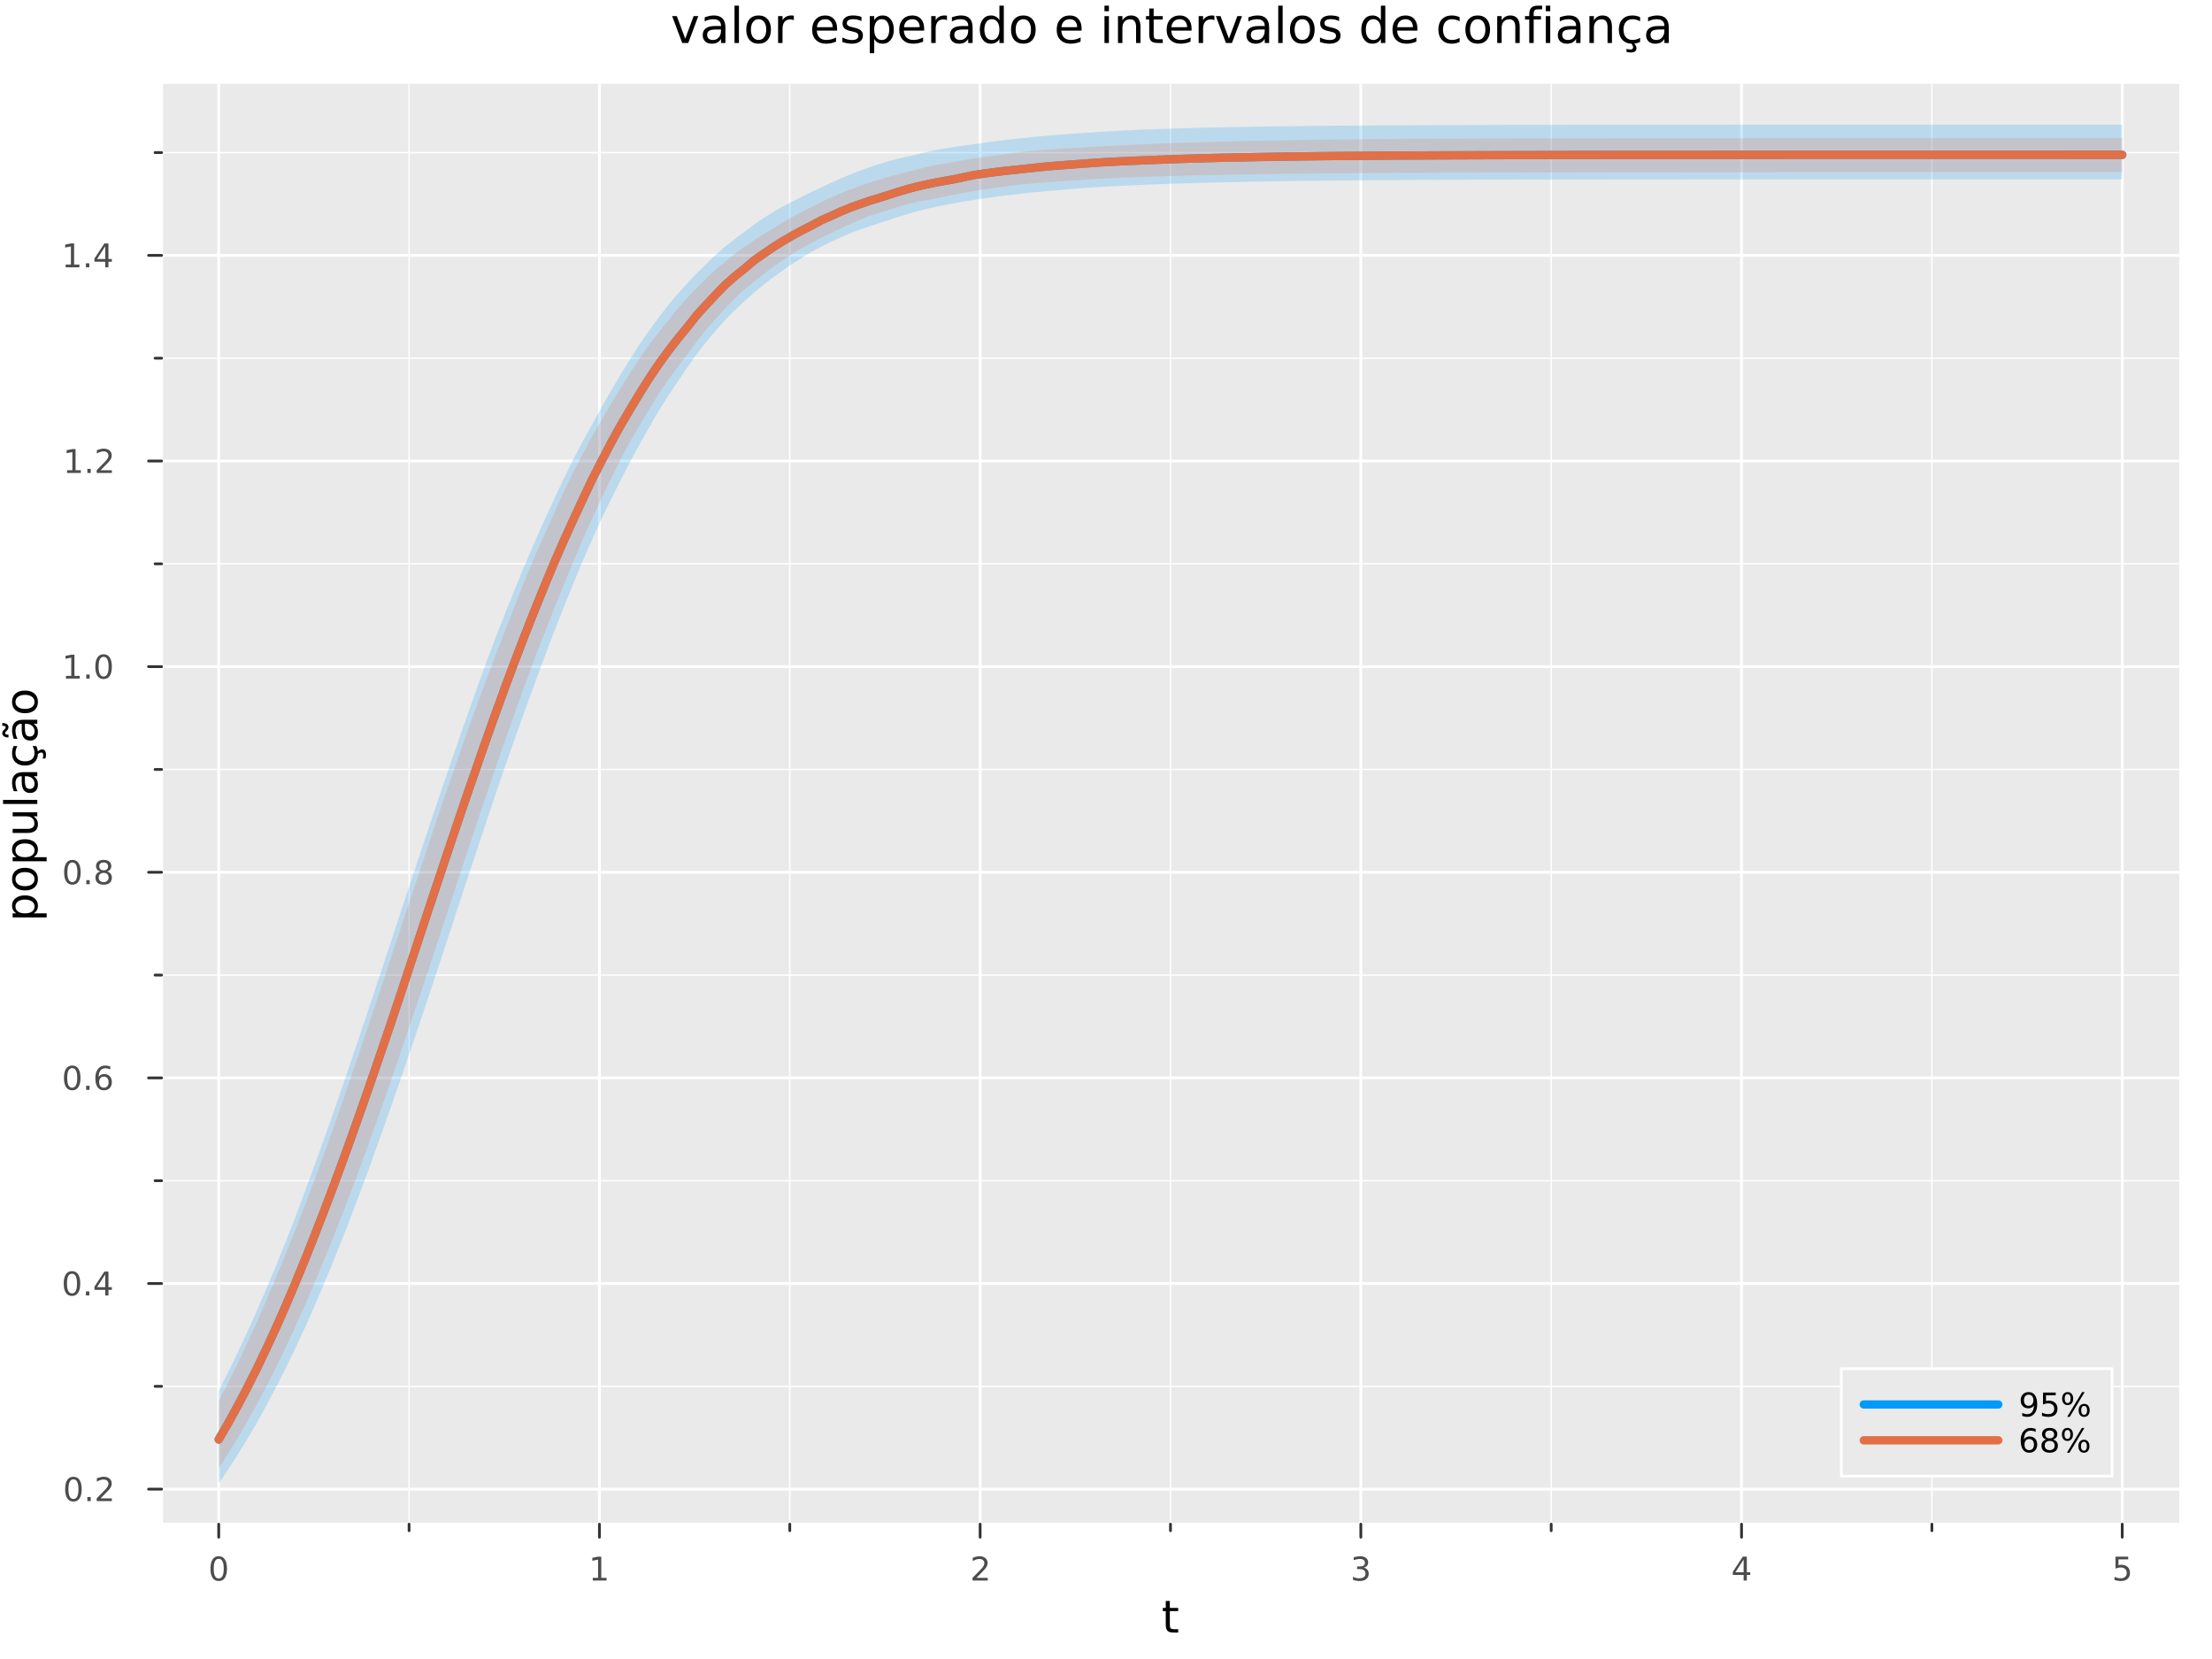 <?xml version="1.0" encoding="utf-8"?>
<svg xmlns="http://www.w3.org/2000/svg" xmlns:xlink="http://www.w3.org/1999/xlink" width="800" height="600" viewBox="0 0 3200 2400">
<rect x="0" y="0" width="3200" height="2400" fill="#808080" stroke="none"/>
<defs>
  <clipPath id="clip940">
    <rect x="0" y="0" width="3200" height="2400"/>
  </clipPath>
</defs>
<path clip-path="url(#clip940)" d="M0 2400 L3200 2400 L3200 0 L0 0  Z" fill="#ffffff" fill-rule="evenodd" fill-opacity="1"/>
<defs>
  <clipPath id="clip941">
    <rect x="640" y="0" width="2241" height="2241"/>
  </clipPath>
</defs>
<path clip-path="url(#clip940)" d="M233.806 2204.92 L3152.76 2204.92 L3152.76 121.312 L233.806 121.312  Z" fill="#eaeaea" fill-rule="evenodd" fill-opacity="1"/>
<defs>
  <clipPath id="clip942">
    <rect x="233" y="121" width="2920" height="2085"/>
  </clipPath>
</defs>
<polyline clip-path="url(#clip942)" style="stroke:#ffffff; stroke-linecap:round; stroke-linejoin:round; stroke-width:2; stroke-opacity:1; fill:none" points="591.791,2204.92 591.791,121.312 "/>
<polyline clip-path="url(#clip942)" style="stroke:#ffffff; stroke-linecap:round; stroke-linejoin:round; stroke-width:2; stroke-opacity:1; fill:none" points="1142.54,2204.92 1142.54,121.312 "/>
<polyline clip-path="url(#clip942)" style="stroke:#ffffff; stroke-linecap:round; stroke-linejoin:round; stroke-width:2; stroke-opacity:1; fill:none" points="1693.28,2204.92 1693.28,121.312 "/>
<polyline clip-path="url(#clip942)" style="stroke:#ffffff; stroke-linecap:round; stroke-linejoin:round; stroke-width:2; stroke-opacity:1; fill:none" points="2244.03,2204.92 2244.03,121.312 "/>
<polyline clip-path="url(#clip942)" style="stroke:#ffffff; stroke-linecap:round; stroke-linejoin:round; stroke-width:2; stroke-opacity:1; fill:none" points="2794.77,2204.92 2794.77,121.312 "/>
<polyline clip-path="url(#clip942)" style="stroke:#ffffff; stroke-linecap:round; stroke-linejoin:round; stroke-width:2; stroke-opacity:1; fill:none" points="233.806,2005.55 3152.76,2005.55 "/>
<polyline clip-path="url(#clip942)" style="stroke:#ffffff; stroke-linecap:round; stroke-linejoin:round; stroke-width:2; stroke-opacity:1; fill:none" points="233.806,1708.08 3152.76,1708.08 "/>
<polyline clip-path="url(#clip942)" style="stroke:#ffffff; stroke-linecap:round; stroke-linejoin:round; stroke-width:2; stroke-opacity:1; fill:none" points="233.806,1410.61 3152.76,1410.61 "/>
<polyline clip-path="url(#clip942)" style="stroke:#ffffff; stroke-linecap:round; stroke-linejoin:round; stroke-width:2; stroke-opacity:1; fill:none" points="233.806,1113.14 3152.76,1113.14 "/>
<polyline clip-path="url(#clip942)" style="stroke:#ffffff; stroke-linecap:round; stroke-linejoin:round; stroke-width:2; stroke-opacity:1; fill:none" points="233.806,815.677 3152.76,815.677 "/>
<polyline clip-path="url(#clip942)" style="stroke:#ffffff; stroke-linecap:round; stroke-linejoin:round; stroke-width:2; stroke-opacity:1; fill:none" points="233.806,518.209 3152.76,518.209 "/>
<polyline clip-path="url(#clip942)" style="stroke:#ffffff; stroke-linecap:round; stroke-linejoin:round; stroke-width:2; stroke-opacity:1; fill:none" points="233.806,220.741 3152.76,220.741 "/>
<polyline clip-path="url(#clip942)" style="stroke:#ffffff; stroke-linecap:round; stroke-linejoin:round; stroke-width:4; stroke-opacity:1; fill:none" points="316.418,2204.92 316.418,121.312 "/>
<polyline clip-path="url(#clip942)" style="stroke:#ffffff; stroke-linecap:round; stroke-linejoin:round; stroke-width:4; stroke-opacity:1; fill:none" points="867.163,2204.92 867.163,121.312 "/>
<polyline clip-path="url(#clip942)" style="stroke:#ffffff; stroke-linecap:round; stroke-linejoin:round; stroke-width:4; stroke-opacity:1; fill:none" points="1417.91,2204.92 1417.91,121.312 "/>
<polyline clip-path="url(#clip942)" style="stroke:#ffffff; stroke-linecap:round; stroke-linejoin:round; stroke-width:4; stroke-opacity:1; fill:none" points="1968.65,2204.92 1968.65,121.312 "/>
<polyline clip-path="url(#clip942)" style="stroke:#ffffff; stroke-linecap:round; stroke-linejoin:round; stroke-width:4; stroke-opacity:1; fill:none" points="2519.4,2204.92 2519.4,121.312 "/>
<polyline clip-path="url(#clip942)" style="stroke:#ffffff; stroke-linecap:round; stroke-linejoin:round; stroke-width:4; stroke-opacity:1; fill:none" points="3070.14,2204.92 3070.14,121.312 "/>
<polyline clip-path="url(#clip942)" style="stroke:#ffffff; stroke-linecap:round; stroke-linejoin:round; stroke-width:4; stroke-opacity:1; fill:none" points="233.806,2154.28 3152.76,2154.28 "/>
<polyline clip-path="url(#clip942)" style="stroke:#ffffff; stroke-linecap:round; stroke-linejoin:round; stroke-width:4; stroke-opacity:1; fill:none" points="233.806,1856.81 3152.76,1856.81 "/>
<polyline clip-path="url(#clip942)" style="stroke:#ffffff; stroke-linecap:round; stroke-linejoin:round; stroke-width:4; stroke-opacity:1; fill:none" points="233.806,1559.35 3152.76,1559.35 "/>
<polyline clip-path="url(#clip942)" style="stroke:#ffffff; stroke-linecap:round; stroke-linejoin:round; stroke-width:4; stroke-opacity:1; fill:none" points="233.806,1261.88 3152.76,1261.88 "/>
<polyline clip-path="url(#clip942)" style="stroke:#ffffff; stroke-linecap:round; stroke-linejoin:round; stroke-width:4; stroke-opacity:1; fill:none" points="233.806,964.411 3152.76,964.411 "/>
<polyline clip-path="url(#clip942)" style="stroke:#ffffff; stroke-linecap:round; stroke-linejoin:round; stroke-width:4; stroke-opacity:1; fill:none" points="233.806,666.943 3152.76,666.943 "/>
<polyline clip-path="url(#clip942)" style="stroke:#ffffff; stroke-linecap:round; stroke-linejoin:round; stroke-width:4; stroke-opacity:1; fill:none" points="233.806,369.475 3152.76,369.475 "/>
<polyline clip-path="url(#clip940)" style="stroke:#ffffff; stroke-linecap:round; stroke-linejoin:round; stroke-width:4; stroke-opacity:1; fill:none" points="233.806,2204.92 3152.76,2204.92 "/>
<polyline clip-path="url(#clip940)" style="stroke:#333333; stroke-linecap:round; stroke-linejoin:round; stroke-width:4; stroke-opacity:1; fill:none" points="316.418,2204.92 316.418,2223.82 "/>
<polyline clip-path="url(#clip940)" style="stroke:#333333; stroke-linecap:round; stroke-linejoin:round; stroke-width:4; stroke-opacity:1; fill:none" points="867.163,2204.92 867.163,2223.82 "/>
<polyline clip-path="url(#clip940)" style="stroke:#333333; stroke-linecap:round; stroke-linejoin:round; stroke-width:4; stroke-opacity:1; fill:none" points="1417.91,2204.92 1417.91,2223.82 "/>
<polyline clip-path="url(#clip940)" style="stroke:#333333; stroke-linecap:round; stroke-linejoin:round; stroke-width:4; stroke-opacity:1; fill:none" points="1968.65,2204.92 1968.65,2223.82 "/>
<polyline clip-path="url(#clip940)" style="stroke:#333333; stroke-linecap:round; stroke-linejoin:round; stroke-width:4; stroke-opacity:1; fill:none" points="2519.4,2204.92 2519.4,2223.82 "/>
<polyline clip-path="url(#clip940)" style="stroke:#333333; stroke-linecap:round; stroke-linejoin:round; stroke-width:4; stroke-opacity:1; fill:none" points="3070.14,2204.92 3070.14,2223.82 "/>
<polyline clip-path="url(#clip940)" style="stroke:#333333; stroke-linecap:round; stroke-linejoin:round; stroke-width:4; stroke-opacity:1; fill:none" points="591.791,2204.92 591.791,2214.37 "/>
<polyline clip-path="url(#clip940)" style="stroke:#333333; stroke-linecap:round; stroke-linejoin:round; stroke-width:4; stroke-opacity:1; fill:none" points="1142.54,2204.92 1142.54,2214.37 "/>
<polyline clip-path="url(#clip940)" style="stroke:#333333; stroke-linecap:round; stroke-linejoin:round; stroke-width:4; stroke-opacity:1; fill:none" points="1693.28,2204.92 1693.28,2214.37 "/>
<polyline clip-path="url(#clip940)" style="stroke:#333333; stroke-linecap:round; stroke-linejoin:round; stroke-width:4; stroke-opacity:1; fill:none" points="2244.03,2204.92 2244.03,2214.37 "/>
<polyline clip-path="url(#clip940)" style="stroke:#333333; stroke-linecap:round; stroke-linejoin:round; stroke-width:4; stroke-opacity:1; fill:none" points="2794.77,2204.92 2794.77,2214.37 "/>
<path clip-path="url(#clip940)" d="M316.418 2255.04 Q312.807 2255.04 310.978 2258.6 Q309.173 2262.14 309.173 2269.27 Q309.173 2276.38 310.978 2279.95 Q312.807 2283.49 316.418 2283.49 Q320.052 2283.49 321.858 2279.95 Q323.687 2276.38 323.687 2269.27 Q323.687 2262.14 321.858 2258.6 Q320.052 2255.04 316.418 2255.04 M316.418 2251.33 Q322.228 2251.33 325.284 2255.94 Q328.362 2260.52 328.362 2269.27 Q328.362 2278 325.284 2282.61 Q322.228 2287.19 316.418 2287.19 Q310.608 2287.19 307.529 2282.61 Q304.474 2278 304.474 2269.27 Q304.474 2260.52 307.529 2255.94 Q310.608 2251.33 316.418 2251.33 Z" fill="#4c4c4c" fill-rule="nonzero" fill-opacity="1" /><path clip-path="url(#clip940)" d="M857.545 2282.58 L865.184 2282.58 L865.184 2256.22 L856.874 2257.89 L856.874 2253.63 L865.138 2251.96 L869.814 2251.96 L869.814 2282.58 L877.453 2282.58 L877.453 2286.52 L857.545 2286.52 L857.545 2282.58 Z" fill="#4c4c4c" fill-rule="nonzero" fill-opacity="1" /><path clip-path="url(#clip940)" d="M1412.56 2282.58 L1428.88 2282.58 L1428.88 2286.52 L1406.94 2286.52 L1406.94 2282.58 Q1409.6 2279.83 1414.18 2275.2 Q1418.79 2270.55 1419.97 2269.21 Q1422.21 2266.68 1423.09 2264.95 Q1424 2263.19 1424 2261.5 Q1424 2258.74 1422.05 2257.01 Q1420.13 2255.27 1417.03 2255.27 Q1414.83 2255.27 1412.38 2256.03 Q1409.95 2256.8 1407.17 2258.35 L1407.17 2253.63 Q1409.99 2252.49 1412.45 2251.91 Q1414.9 2251.33 1416.94 2251.33 Q1422.31 2251.33 1425.5 2254.02 Q1428.7 2256.71 1428.7 2261.2 Q1428.7 2263.33 1427.89 2265.25 Q1427.1 2267.14 1424.99 2269.74 Q1424.41 2270.41 1421.31 2273.63 Q1418.21 2276.82 1412.56 2282.58 Z" fill="#4c4c4c" fill-rule="nonzero" fill-opacity="1" /><path clip-path="url(#clip940)" d="M1972.9 2267.89 Q1976.26 2268.6 1978.13 2270.87 Q1980.03 2273.14 1980.03 2276.47 Q1980.03 2281.59 1976.51 2284.39 Q1972.99 2287.19 1966.51 2287.19 Q1964.34 2287.19 1962.02 2286.75 Q1959.73 2286.33 1957.28 2285.48 L1957.28 2280.96 Q1959.22 2282.1 1961.54 2282.68 Q1963.85 2283.26 1966.37 2283.26 Q1970.77 2283.26 1973.06 2281.52 Q1975.38 2279.78 1975.38 2276.47 Q1975.38 2273.42 1973.23 2271.71 Q1971.1 2269.97 1967.28 2269.97 L1963.25 2269.97 L1963.25 2266.13 L1967.46 2266.13 Q1970.91 2266.13 1972.74 2264.76 Q1974.57 2263.37 1974.57 2260.78 Q1974.57 2258.12 1972.67 2256.71 Q1970.79 2255.27 1967.28 2255.27 Q1965.36 2255.27 1963.16 2255.69 Q1960.96 2256.1 1958.32 2256.98 L1958.32 2252.82 Q1960.98 2252.08 1963.29 2251.71 Q1965.63 2251.33 1967.69 2251.33 Q1973.02 2251.33 1976.12 2253.77 Q1979.22 2256.17 1979.22 2260.29 Q1979.22 2263.16 1977.58 2265.15 Q1975.93 2267.12 1972.9 2267.89 Z" fill="#4c4c4c" fill-rule="nonzero" fill-opacity="1" /><path clip-path="url(#clip940)" d="M2522.41 2256.03 L2510.6 2274.48 L2522.41 2274.48 L2522.41 2256.03 M2521.18 2251.96 L2527.06 2251.96 L2527.06 2274.48 L2531.99 2274.48 L2531.99 2278.37 L2527.06 2278.37 L2527.06 2286.52 L2522.41 2286.52 L2522.41 2278.37 L2506.81 2278.37 L2506.81 2273.86 L2521.18 2251.96 Z" fill="#4c4c4c" fill-rule="nonzero" fill-opacity="1" /><path clip-path="url(#clip940)" d="M3060.42 2251.96 L3078.78 2251.96 L3078.78 2255.9 L3064.7 2255.9 L3064.7 2264.37 Q3065.72 2264.02 3066.74 2263.86 Q3067.76 2263.67 3068.78 2263.67 Q3074.57 2263.67 3077.95 2266.84 Q3081.32 2270.02 3081.32 2275.43 Q3081.32 2281.01 3077.85 2284.11 Q3074.38 2287.19 3068.06 2287.19 Q3065.88 2287.19 3063.62 2286.82 Q3061.37 2286.45 3058.96 2285.71 L3058.96 2281.01 Q3061.05 2282.14 3063.27 2282.7 Q3065.49 2283.26 3067.97 2283.26 Q3071.97 2283.26 3074.31 2281.15 Q3076.65 2279.04 3076.65 2275.43 Q3076.65 2271.82 3074.31 2269.71 Q3071.97 2267.61 3067.97 2267.61 Q3066.09 2267.61 3064.22 2268.02 Q3062.37 2268.44 3060.42 2269.32 L3060.42 2251.96 Z" fill="#4c4c4c" fill-rule="nonzero" fill-opacity="1" /><path clip-path="url(#clip940)" d="M1692.34 2316.01 L1692.34 2326.14 L1704.41 2326.14 L1704.41 2330.69 L1692.34 2330.69 L1692.34 2350.04 Q1692.34 2354.4 1693.52 2355.64 Q1694.73 2356.88 1698.39 2356.88 L1704.41 2356.88 L1704.41 2361.78 L1698.39 2361.78 Q1691.61 2361.78 1689.03 2359.27 Q1686.45 2356.72 1686.45 2350.04 L1686.45 2330.69 L1682.16 2330.69 L1682.16 2326.14 L1686.45 2326.14 L1686.45 2316.01 L1692.34 2316.01 Z" fill="#000000" fill-rule="nonzero" fill-opacity="1" /><polyline clip-path="url(#clip940)" style="stroke:#ffffff; stroke-linecap:round; stroke-linejoin:round; stroke-width:4; stroke-opacity:1; fill:none" points="233.806,2204.92 233.806,121.312 "/>
<polyline clip-path="url(#clip940)" style="stroke:#333333; stroke-linecap:round; stroke-linejoin:round; stroke-width:4; stroke-opacity:1; fill:none" points="233.806,2154.28 214.909,2154.28 "/>
<polyline clip-path="url(#clip940)" style="stroke:#333333; stroke-linecap:round; stroke-linejoin:round; stroke-width:4; stroke-opacity:1; fill:none" points="233.806,1856.81 214.909,1856.81 "/>
<polyline clip-path="url(#clip940)" style="stroke:#333333; stroke-linecap:round; stroke-linejoin:round; stroke-width:4; stroke-opacity:1; fill:none" points="233.806,1559.35 214.909,1559.35 "/>
<polyline clip-path="url(#clip940)" style="stroke:#333333; stroke-linecap:round; stroke-linejoin:round; stroke-width:4; stroke-opacity:1; fill:none" points="233.806,1261.88 214.909,1261.88 "/>
<polyline clip-path="url(#clip940)" style="stroke:#333333; stroke-linecap:round; stroke-linejoin:round; stroke-width:4; stroke-opacity:1; fill:none" points="233.806,964.411 214.909,964.411 "/>
<polyline clip-path="url(#clip940)" style="stroke:#333333; stroke-linecap:round; stroke-linejoin:round; stroke-width:4; stroke-opacity:1; fill:none" points="233.806,666.943 214.909,666.943 "/>
<polyline clip-path="url(#clip940)" style="stroke:#333333; stroke-linecap:round; stroke-linejoin:round; stroke-width:4; stroke-opacity:1; fill:none" points="233.806,369.475 214.909,369.475 "/>
<polyline clip-path="url(#clip940)" style="stroke:#333333; stroke-linecap:round; stroke-linejoin:round; stroke-width:4; stroke-opacity:1; fill:none" points="233.806,2005.55 224.357,2005.55 "/>
<polyline clip-path="url(#clip940)" style="stroke:#333333; stroke-linecap:round; stroke-linejoin:round; stroke-width:4; stroke-opacity:1; fill:none" points="233.806,1708.08 224.357,1708.08 "/>
<polyline clip-path="url(#clip940)" style="stroke:#333333; stroke-linecap:round; stroke-linejoin:round; stroke-width:4; stroke-opacity:1; fill:none" points="233.806,1410.61 224.357,1410.61 "/>
<polyline clip-path="url(#clip940)" style="stroke:#333333; stroke-linecap:round; stroke-linejoin:round; stroke-width:4; stroke-opacity:1; fill:none" points="233.806,1113.14 224.357,1113.14 "/>
<polyline clip-path="url(#clip940)" style="stroke:#333333; stroke-linecap:round; stroke-linejoin:round; stroke-width:4; stroke-opacity:1; fill:none" points="233.806,815.677 224.357,815.677 "/>
<polyline clip-path="url(#clip940)" style="stroke:#333333; stroke-linecap:round; stroke-linejoin:round; stroke-width:4; stroke-opacity:1; fill:none" points="233.806,518.209 224.357,518.209 "/>
<polyline clip-path="url(#clip940)" style="stroke:#333333; stroke-linecap:round; stroke-linejoin:round; stroke-width:4; stroke-opacity:1; fill:none" points="233.806,220.741 224.357,220.741 "/>
<path clip-path="url(#clip940)" d="M106.228 2140.08 Q102.617 2140.08 100.788 2143.65 Q98.983 2147.19 98.983 2154.32 Q98.983 2161.42 100.788 2164.99 Q102.617 2168.53 106.228 2168.53 Q109.862 2168.53 111.668 2164.99 Q113.496 2161.42 113.496 2154.32 Q113.496 2147.19 111.668 2143.65 Q109.862 2140.08 106.228 2140.08 M106.228 2136.38 Q112.038 2136.38 115.094 2140.98 Q118.172 2145.57 118.172 2154.32 Q118.172 2163.04 115.094 2167.65 Q112.038 2172.23 106.228 2172.23 Q100.418 2172.23 97.339 2167.65 Q94.284 2163.04 94.284 2154.32 Q94.284 2145.57 97.339 2140.98 Q100.418 2136.38 106.228 2136.38 Z" fill="#4c4c4c" fill-rule="nonzero" fill-opacity="1" /><path clip-path="url(#clip940)" d="M126.39 2165.68 L131.274 2165.68 L131.274 2171.56 L126.39 2171.56 L126.39 2165.68 Z" fill="#4c4c4c" fill-rule="nonzero" fill-opacity="1" /><path clip-path="url(#clip940)" d="M145.487 2167.63 L161.806 2167.63 L161.806 2171.56 L139.862 2171.56 L139.862 2167.63 Q142.524 2164.87 147.107 2160.24 Q151.714 2155.59 152.894 2154.25 Q155.14 2151.72 156.019 2149.99 Q156.922 2148.23 156.922 2146.54 Q156.922 2143.78 154.978 2142.05 Q153.056 2140.31 149.954 2140.31 Q147.755 2140.31 145.302 2141.08 Q142.871 2141.84 140.093 2143.39 L140.093 2138.67 Q142.917 2137.53 145.371 2136.96 Q147.825 2136.38 149.862 2136.38 Q155.232 2136.38 158.427 2139.06 Q161.621 2141.75 161.621 2146.24 Q161.621 2148.37 160.811 2150.29 Q160.024 2152.19 157.917 2154.78 Q157.339 2155.45 154.237 2158.67 Q151.135 2161.86 145.487 2167.63 Z" fill="#4c4c4c" fill-rule="nonzero" fill-opacity="1" /><path clip-path="url(#clip940)" d="M104.145 1842.61 Q100.533 1842.61 98.705 1846.18 Q96.899 1849.72 96.899 1856.85 Q96.899 1863.95 98.705 1867.52 Q100.533 1871.06 104.145 1871.06 Q107.779 1871.06 109.584 1867.52 Q111.413 1863.95 111.413 1856.85 Q111.413 1849.72 109.584 1846.18 Q107.779 1842.61 104.145 1842.61 M104.145 1838.91 Q109.955 1838.91 113.01 1843.52 Q116.089 1848.1 116.089 1856.85 Q116.089 1865.58 113.01 1870.18 Q109.955 1874.77 104.145 1874.77 Q98.334 1874.77 95.256 1870.18 Q92.2 1865.58 92.2 1856.85 Q92.2 1848.1 95.256 1843.52 Q98.334 1838.91 104.145 1838.91 Z" fill="#4c4c4c" fill-rule="nonzero" fill-opacity="1" /><path clip-path="url(#clip940)" d="M124.306 1868.21 L129.191 1868.21 L129.191 1874.09 L124.306 1874.09 L124.306 1868.21 Z" fill="#4c4c4c" fill-rule="nonzero" fill-opacity="1" /><path clip-path="url(#clip940)" d="M152.223 1843.61 L140.417 1862.06 L152.223 1862.06 L152.223 1843.61 M150.996 1839.53 L156.876 1839.53 L156.876 1862.06 L161.806 1862.06 L161.806 1865.95 L156.876 1865.95 L156.876 1874.09 L152.223 1874.09 L152.223 1865.95 L136.621 1865.95 L136.621 1861.43 L150.996 1839.53 Z" fill="#4c4c4c" fill-rule="nonzero" fill-opacity="1" /><path clip-path="url(#clip940)" d="M104.469 1545.14 Q100.858 1545.14 99.029 1548.71 Q97.223 1552.25 97.223 1559.38 Q97.223 1566.49 99.029 1570.05 Q100.858 1573.59 104.469 1573.59 Q108.103 1573.59 109.908 1570.05 Q111.737 1566.49 111.737 1559.38 Q111.737 1552.25 109.908 1548.71 Q108.103 1545.14 104.469 1545.14 M104.469 1541.44 Q110.279 1541.44 113.334 1546.05 Q116.413 1550.63 116.413 1559.38 Q116.413 1568.11 113.334 1572.71 Q110.279 1577.3 104.469 1577.3 Q98.659 1577.3 95.58 1572.71 Q92.524 1568.11 92.524 1559.38 Q92.524 1550.63 95.58 1546.05 Q98.659 1541.44 104.469 1541.44 Z" fill="#4c4c4c" fill-rule="nonzero" fill-opacity="1" /><path clip-path="url(#clip940)" d="M124.631 1570.75 L129.515 1570.75 L129.515 1576.63 L124.631 1576.63 L124.631 1570.75 Z" fill="#4c4c4c" fill-rule="nonzero" fill-opacity="1" /><path clip-path="url(#clip940)" d="M150.279 1557.48 Q147.13 1557.48 145.279 1559.64 Q143.45 1561.79 143.45 1565.54 Q143.45 1569.26 145.279 1571.44 Q147.13 1573.59 150.279 1573.59 Q153.427 1573.59 155.255 1571.44 Q157.107 1569.26 157.107 1565.54 Q157.107 1561.79 155.255 1559.64 Q153.427 1557.48 150.279 1557.48 M159.561 1542.83 L159.561 1547.09 Q157.802 1546.26 155.996 1545.82 Q154.214 1545.38 152.454 1545.38 Q147.825 1545.38 145.371 1548.5 Q142.941 1551.63 142.593 1557.95 Q143.959 1555.93 146.019 1554.87 Q148.079 1553.78 150.556 1553.78 Q155.765 1553.78 158.774 1556.95 Q161.806 1560.1 161.806 1565.54 Q161.806 1570.86 158.658 1574.08 Q155.51 1577.3 150.279 1577.3 Q144.283 1577.3 141.112 1572.71 Q137.941 1568.11 137.941 1559.38 Q137.941 1551.19 141.83 1546.33 Q145.718 1541.44 152.269 1541.44 Q154.029 1541.44 155.811 1541.79 Q157.616 1542.14 159.561 1542.83 Z" fill="#4c4c4c" fill-rule="nonzero" fill-opacity="1" /><path clip-path="url(#clip940)" d="M104.723 1247.68 Q101.112 1247.68 99.284 1251.24 Q97.478 1254.78 97.478 1261.91 Q97.478 1269.02 99.284 1272.58 Q101.112 1276.13 104.723 1276.13 Q108.357 1276.13 110.163 1272.58 Q111.992 1269.02 111.992 1261.91 Q111.992 1254.78 110.163 1251.24 Q108.357 1247.68 104.723 1247.68 M104.723 1243.97 Q110.533 1243.97 113.589 1248.58 Q116.668 1253.16 116.668 1261.91 Q116.668 1270.64 113.589 1275.25 Q110.533 1279.83 104.723 1279.83 Q98.913 1279.83 95.834 1275.25 Q92.779 1270.64 92.779 1261.91 Q92.779 1253.16 95.834 1248.58 Q98.913 1243.97 104.723 1243.97 Z" fill="#4c4c4c" fill-rule="nonzero" fill-opacity="1" /><path clip-path="url(#clip940)" d="M124.885 1273.28 L129.769 1273.28 L129.769 1279.16 L124.885 1279.16 L124.885 1273.28 Z" fill="#4c4c4c" fill-rule="nonzero" fill-opacity="1" /><path clip-path="url(#clip940)" d="M149.954 1262.75 Q146.621 1262.75 144.7 1264.53 Q142.802 1266.31 142.802 1269.44 Q142.802 1272.56 144.7 1274.34 Q146.621 1276.13 149.954 1276.13 Q153.288 1276.13 155.209 1274.34 Q157.13 1272.54 157.13 1269.44 Q157.13 1266.31 155.209 1264.53 Q153.311 1262.75 149.954 1262.75 M145.279 1260.76 Q142.269 1260.01 140.58 1257.95 Q138.913 1255.89 138.913 1252.93 Q138.913 1248.79 141.853 1246.38 Q144.816 1243.97 149.954 1243.97 Q155.116 1243.97 158.056 1246.38 Q160.996 1248.79 160.996 1252.93 Q160.996 1255.89 159.306 1257.95 Q157.64 1260.01 154.654 1260.76 Q158.033 1261.54 159.908 1263.83 Q161.806 1266.13 161.806 1269.44 Q161.806 1274.46 158.728 1277.14 Q155.672 1279.83 149.954 1279.83 Q144.237 1279.83 141.158 1277.14 Q138.103 1274.46 138.103 1269.44 Q138.103 1266.13 140.001 1263.83 Q141.899 1261.54 145.279 1260.76 M143.566 1253.37 Q143.566 1256.06 145.232 1257.56 Q146.922 1259.07 149.954 1259.07 Q152.964 1259.07 154.654 1257.56 Q156.366 1256.06 156.366 1253.37 Q156.366 1250.69 154.654 1249.18 Q152.964 1247.68 149.954 1247.68 Q146.922 1247.68 145.232 1249.18 Q143.566 1250.69 143.566 1253.37 Z" fill="#4c4c4c" fill-rule="nonzero" fill-opacity="1" /><path clip-path="url(#clip940)" d="M95.441 977.755 L103.08 977.755 L103.08 951.39 L94.77 953.056 L94.77 948.797 L103.033 947.131 L107.709 947.131 L107.709 977.755 L115.348 977.755 L115.348 981.691 L95.441 981.691 L95.441 977.755 Z" fill="#4c4c4c" fill-rule="nonzero" fill-opacity="1" /><path clip-path="url(#clip940)" d="M124.793 975.811 L129.677 975.811 L129.677 981.691 L124.793 981.691 L124.793 975.811 Z" fill="#4c4c4c" fill-rule="nonzero" fill-opacity="1" /><path clip-path="url(#clip940)" d="M149.862 950.209 Q146.251 950.209 144.422 953.774 Q142.617 957.316 142.617 964.445 Q142.617 971.552 144.422 975.117 Q146.251 978.658 149.862 978.658 Q153.496 978.658 155.302 975.117 Q157.13 971.552 157.13 964.445 Q157.13 957.316 155.302 953.774 Q153.496 950.209 149.862 950.209 M149.862 946.506 Q155.672 946.506 158.728 951.112 Q161.806 955.695 161.806 964.445 Q161.806 973.172 158.728 977.779 Q155.672 982.362 149.862 982.362 Q144.052 982.362 140.973 977.779 Q137.918 973.172 137.918 964.445 Q137.918 955.695 140.973 951.112 Q144.052 946.506 149.862 946.506 Z" fill="#4c4c4c" fill-rule="nonzero" fill-opacity="1" /><path clip-path="url(#clip940)" d="M97.038 680.288 L104.677 680.288 L104.677 653.922 L96.367 655.589 L96.367 651.329 L104.631 649.663 L109.307 649.663 L109.307 680.288 L116.945 680.288 L116.945 684.223 L97.038 684.223 L97.038 680.288 Z" fill="#4c4c4c" fill-rule="nonzero" fill-opacity="1" /><path clip-path="url(#clip940)" d="M126.39 678.343 L131.274 678.343 L131.274 684.223 L126.39 684.223 L126.39 678.343 Z" fill="#4c4c4c" fill-rule="nonzero" fill-opacity="1" /><path clip-path="url(#clip940)" d="M145.487 680.288 L161.806 680.288 L161.806 684.223 L139.862 684.223 L139.862 680.288 Q142.524 677.533 147.107 672.903 Q151.714 668.251 152.894 666.908 Q155.14 664.385 156.019 662.649 Q156.922 660.89 156.922 659.2 Q156.922 656.445 154.978 654.709 Q153.056 652.973 149.954 652.973 Q147.755 652.973 145.302 653.737 Q142.871 654.501 140.093 656.052 L140.093 651.329 Q142.917 650.195 145.371 649.617 Q147.825 649.038 149.862 649.038 Q155.232 649.038 158.427 651.723 Q161.621 654.408 161.621 658.899 Q161.621 661.028 160.811 662.95 Q160.024 664.848 157.917 667.44 Q157.339 668.112 154.237 671.329 Q151.135 674.524 145.487 680.288 Z" fill="#4c4c4c" fill-rule="nonzero" fill-opacity="1" /><path clip-path="url(#clip940)" d="M94.955 382.82 L102.594 382.82 L102.594 356.454 L94.284 358.121 L94.284 353.862 L102.547 352.195 L107.223 352.195 L107.223 382.82 L114.862 382.82 L114.862 386.755 L94.955 386.755 L94.955 382.82 Z" fill="#4c4c4c" fill-rule="nonzero" fill-opacity="1" /><path clip-path="url(#clip940)" d="M124.306 380.875 L129.191 380.875 L129.191 386.755 L124.306 386.755 L124.306 380.875 Z" fill="#4c4c4c" fill-rule="nonzero" fill-opacity="1" /><path clip-path="url(#clip940)" d="M152.223 356.269 L140.417 374.718 L152.223 374.718 L152.223 356.269 M150.996 352.195 L156.876 352.195 L156.876 374.718 L161.806 374.718 L161.806 378.607 L156.876 378.607 L156.876 386.755 L152.223 386.755 L152.223 378.607 L136.621 378.607 L136.621 374.093 L150.996 352.195 Z" fill="#4c4c4c" fill-rule="nonzero" fill-opacity="1" /><path clip-path="url(#clip940)" d="M48.597 1321.32 L67.503 1321.32 L67.503 1327.21 L18.296 1327.21 L18.296 1321.32 L23.707 1321.32 Q20.524 1319.47 18.996 1316.67 Q17.437 1313.84 17.437 1309.93 Q17.437 1303.43 22.593 1299.39 Q27.749 1295.32 36.152 1295.32 Q44.555 1295.32 49.711 1299.39 Q54.867 1303.43 54.867 1309.93 Q54.867 1313.84 53.339 1316.67 Q51.78 1319.47 48.597 1321.32 M36.152 1301.4 Q29.691 1301.4 26.03 1304.07 Q22.338 1306.71 22.338 1311.36 Q22.338 1316 26.03 1318.68 Q29.691 1321.32 36.152 1321.32 Q42.613 1321.32 46.305 1318.68 Q49.966 1316 49.966 1311.36 Q49.966 1306.71 46.305 1304.07 Q42.613 1301.4 36.152 1301.4 Z" fill="#000000" fill-rule="nonzero" fill-opacity="1" /><path clip-path="url(#clip940)" d="M22.402 1271.79 Q22.402 1276.51 26.094 1279.24 Q29.755 1281.98 36.152 1281.98 Q42.55 1281.98 46.242 1279.27 Q49.902 1276.54 49.902 1271.79 Q49.902 1267.12 46.21 1264.38 Q42.518 1261.64 36.152 1261.64 Q29.818 1261.64 26.126 1264.38 Q22.402 1267.12 22.402 1271.79 M17.437 1271.79 Q17.437 1264.16 22.402 1259.8 Q27.367 1255.43 36.152 1255.43 Q44.905 1255.43 49.902 1259.8 Q54.867 1264.16 54.867 1271.79 Q54.867 1279.47 49.902 1283.83 Q44.905 1288.15 36.152 1288.15 Q27.367 1288.15 22.402 1283.83 Q17.437 1279.47 17.437 1271.79 Z" fill="#000000" fill-rule="nonzero" fill-opacity="1" /><path clip-path="url(#clip940)" d="M48.597 1240.06 L67.503 1240.06 L67.503 1245.95 L18.296 1245.95 L18.296 1240.06 L23.707 1240.06 Q20.524 1238.22 18.996 1235.41 Q17.437 1232.58 17.437 1228.67 Q17.437 1222.17 22.593 1218.13 Q27.749 1214.06 36.152 1214.06 Q44.555 1214.06 49.711 1218.13 Q54.867 1222.17 54.867 1228.67 Q54.867 1232.58 53.339 1235.41 Q51.78 1238.22 48.597 1240.06 M36.152 1220.14 Q29.691 1220.14 26.03 1222.81 Q22.338 1225.45 22.338 1230.1 Q22.338 1234.75 26.03 1237.42 Q29.691 1240.06 36.152 1240.06 Q42.613 1240.06 46.305 1237.42 Q49.966 1234.75 49.966 1230.1 Q49.966 1225.45 46.305 1222.81 Q42.613 1220.14 36.152 1220.14 Z" fill="#000000" fill-rule="nonzero" fill-opacity="1" /><path clip-path="url(#clip940)" d="M39.876 1204.95 L18.296 1204.95 L18.296 1199.1 L39.653 1199.1 Q44.714 1199.1 47.26 1197.12 Q49.775 1195.15 49.775 1191.2 Q49.775 1186.46 46.751 1183.72 Q43.727 1180.96 38.507 1180.96 L18.296 1180.96 L18.296 1175.1 L53.944 1175.1 L53.944 1180.96 L48.47 1180.96 Q51.716 1183.09 53.308 1185.92 Q54.867 1188.72 54.867 1192.45 Q54.867 1198.59 51.048 1201.77 Q47.228 1204.95 39.876 1204.95 M17.437 1190.22 L17.437 1190.22 Z" fill="#000000" fill-rule="nonzero" fill-opacity="1" /><path clip-path="url(#clip940)" d="M4.419 1163.04 L4.419 1157.18 L53.944 1157.18 L53.944 1163.04 L4.419 1163.04 Z" fill="#000000" fill-rule="nonzero" fill-opacity="1" /><path clip-path="url(#clip940)" d="M36.025 1128.73 Q36.025 1135.82 37.648 1138.56 Q39.271 1141.3 43.186 1141.3 Q46.305 1141.3 48.151 1139.26 Q49.966 1137.19 49.966 1133.66 Q49.966 1128.79 46.528 1125.86 Q43.059 1122.9 37.33 1122.9 L36.025 1122.9 L36.025 1128.73 M33.606 1117.04 L53.944 1117.04 L53.944 1122.9 L48.533 1122.9 Q51.78 1124.91 53.339 1127.9 Q54.867 1130.89 54.867 1135.22 Q54.867 1140.69 51.812 1143.94 Q48.724 1147.15 43.568 1147.15 Q37.553 1147.15 34.497 1143.14 Q31.441 1139.1 31.441 1131.11 L31.441 1122.9 L30.869 1122.9 Q26.826 1122.9 24.63 1125.57 Q22.402 1128.22 22.402 1133.02 Q22.402 1136.08 23.134 1138.97 Q23.866 1141.87 25.33 1144.54 L19.919 1144.54 Q18.678 1141.33 18.073 1138.31 Q17.437 1135.28 17.437 1132.42 Q17.437 1124.68 21.447 1120.86 Q25.458 1117.04 33.606 1117.04 Z" fill="#000000" fill-rule="nonzero" fill-opacity="1" /><path clip-path="url(#clip940)" d="M19.665 1079.33 L25.139 1079.33 Q23.771 1081.81 23.102 1084.32 Q22.402 1086.81 22.402 1089.35 Q22.402 1095.05 26.03 1098.2 Q29.627 1101.35 36.152 1101.35 Q42.677 1101.35 46.305 1098.2 Q49.902 1095.05 49.902 1089.35 Q49.902 1086.81 49.233 1084.32 Q48.533 1081.81 47.165 1079.33 L52.575 1079.33 Q53.721 1081.78 54.294 1084.42 Q54.867 1087.03 54.867 1089.99 Q54.867 1098.04 49.806 1102.78 Q44.746 1107.53 36.152 1107.53 Q27.431 1107.53 22.434 1102.75 Q17.437 1097.95 17.437 1089.61 Q17.437 1086.9 18.01 1084.32 Q18.551 1081.75 19.665 1079.33 M53.944 1087.6 Q55.917 1085.85 57.573 1084.99 Q59.26 1084.13 60.787 1084.13 Q63.62 1084.13 65.052 1086.04 Q66.516 1087.95 66.516 1091.71 Q66.516 1093.17 66.326 1094.57 Q66.135 1095.94 65.752 1097.31 L61.583 1097.31 Q62.124 1096.23 62.347 1095.05 Q62.602 1093.87 62.602 1092.38 Q62.602 1090.5 61.838 1089.54 Q61.074 1088.59 59.61 1088.59 Q58.655 1088.59 57.254 1089.29 Q55.886 1089.96 53.944 1091.39 L53.944 1087.6 Z" fill="#000000" fill-rule="nonzero" fill-opacity="1" /><path clip-path="url(#clip940)" d="M36.025 1052.94 Q36.025 1060.04 37.648 1062.78 Q39.271 1065.51 43.186 1065.51 Q46.305 1065.51 48.151 1063.48 Q49.966 1061.41 49.966 1057.87 Q49.966 1053.01 46.528 1050.08 Q43.059 1047.12 37.33 1047.12 L36.025 1047.12 L36.025 1052.94 M33.606 1041.26 L53.944 1041.26 L53.944 1047.12 L48.533 1047.12 Q51.78 1049.12 53.339 1052.11 Q54.867 1055.11 54.867 1059.43 Q54.867 1064.91 51.812 1068.16 Q48.724 1071.37 43.568 1071.37 Q37.553 1071.37 34.497 1067.36 Q31.441 1063.32 31.441 1055.33 L31.441 1047.12 L30.869 1047.12 Q26.826 1047.12 24.63 1049.79 Q22.402 1052.43 22.402 1057.24 Q22.402 1060.29 23.134 1063.19 Q23.866 1066.09 25.33 1068.76 L19.919 1068.76 Q18.678 1065.55 18.073 1062.52 Q17.437 1059.5 17.437 1056.63 Q17.437 1048.9 21.447 1045.08 Q25.458 1041.26 33.606 1041.26 M10.339 1056.51 L8.588 1058.32 Q7.952 1059.02 7.665 1059.56 Q7.347 1060.07 7.347 1060.48 Q7.347 1061.69 8.525 1062.27 Q9.671 1062.84 12.281 1062.9 L12.281 1066.88 Q7.984 1066.82 5.66 1065.2 Q3.305 1063.57 3.305 1060.68 Q3.305 1059.47 3.751 1058.45 Q4.196 1057.43 5.247 1056.25 L6.997 1054.44 Q7.634 1053.74 7.952 1053.23 Q8.238 1052.69 8.238 1052.27 Q8.238 1051.06 7.093 1050.49 Q5.915 1049.92 3.305 1049.85 L3.305 1045.88 Q7.602 1045.94 9.957 1047.56 Q12.281 1049.19 12.281 1052.08 Q12.281 1053.29 11.835 1054.31 Q11.389 1055.33 10.339 1056.51 Z" fill="#000000" fill-rule="nonzero" fill-opacity="1" /><path clip-path="url(#clip940)" d="M22.402 1015.38 Q22.402 1020.09 26.094 1022.83 Q29.755 1025.57 36.152 1025.57 Q42.55 1025.57 46.242 1022.86 Q49.902 1020.13 49.902 1015.38 Q49.902 1010.71 46.21 1007.97 Q42.518 1005.23 36.152 1005.23 Q29.818 1005.23 26.126 1007.97 Q22.402 1010.71 22.402 1015.38 M17.437 1015.38 Q17.437 1007.74 22.402 1003.38 Q27.367 999.024 36.152 999.024 Q44.905 999.024 49.902 1003.38 Q54.867 1007.74 54.867 1015.38 Q54.867 1023.05 49.902 1027.42 Q44.905 1031.74 36.152 1031.74 Q27.367 1031.74 22.402 1027.42 Q17.437 1023.05 17.437 1015.38 Z" fill="#000000" fill-rule="nonzero" fill-opacity="1" /><path clip-path="url(#clip940)" d="M972.365 23.319 L979.136 23.319 L991.288 55.958 L1003.44 23.319 L1010.21 23.319 L995.629 62.208 L986.948 62.208 L972.365 23.319 Z" fill="#000000" fill-rule="nonzero" fill-opacity="1" /><path clip-path="url(#clip940)" d="M1036.7 42.66 Q1028.96 42.66 1025.98 44.43 Q1022.99 46.201 1022.99 50.472 Q1022.99 53.875 1025.21 55.889 Q1027.47 57.868 1031.32 57.868 Q1036.64 57.868 1039.83 54.118 Q1043.06 50.333 1043.06 44.083 L1043.06 42.66 L1036.7 42.66 M1049.45 40.021 L1049.45 62.208 L1043.06 62.208 L1043.06 56.305 Q1040.87 59.847 1037.61 61.548 Q1034.34 63.215 1029.62 63.215 Q1023.65 63.215 1020.11 59.882 Q1016.6 56.514 1016.6 50.889 Q1016.6 44.326 1020.98 40.993 Q1025.39 37.66 1034.1 37.66 L1043.06 37.66 L1043.06 37.035 Q1043.06 32.625 1040.14 30.229 Q1037.26 27.799 1032.02 27.799 Q1028.68 27.799 1025.52 28.597 Q1022.36 29.396 1019.45 30.993 L1019.45 25.09 Q1022.95 23.736 1026.25 23.076 Q1029.55 22.382 1032.68 22.382 Q1041.11 22.382 1045.28 26.757 Q1049.45 31.132 1049.45 40.021 Z" fill="#000000" fill-rule="nonzero" fill-opacity="1" /><path clip-path="url(#clip940)" d="M1062.61 8.181 L1069 8.181 L1069 62.208 L1062.61 62.208 L1062.61 8.181 Z" fill="#000000" fill-rule="nonzero" fill-opacity="1" /><path clip-path="url(#clip940)" d="M1097.43 27.799 Q1092.29 27.799 1089.31 31.826 Q1086.32 35.819 1086.32 42.798 Q1086.32 49.778 1089.27 53.805 Q1092.26 57.798 1097.43 57.798 Q1102.54 57.798 1105.52 53.77 Q1108.51 49.743 1108.51 42.798 Q1108.51 35.889 1105.52 31.861 Q1102.54 27.799 1097.43 27.799 M1097.43 22.382 Q1105.77 22.382 1110.52 27.799 Q1115.28 33.215 1115.28 42.798 Q1115.28 52.347 1110.52 57.798 Q1105.77 63.215 1097.43 63.215 Q1089.07 63.215 1084.31 57.798 Q1079.59 52.347 1079.59 42.798 Q1079.59 33.215 1084.31 27.799 Q1089.07 22.382 1097.43 22.382 Z" fill="#000000" fill-rule="nonzero" fill-opacity="1" /><path clip-path="url(#clip940)" d="M1148.41 29.291 Q1147.33 28.666 1146.04 28.389 Q1144.79 28.076 1143.27 28.076 Q1137.85 28.076 1134.93 31.618 Q1132.05 35.125 1132.05 41.722 L1132.05 62.208 L1125.63 62.208 L1125.63 23.319 L1132.05 23.319 L1132.05 29.361 Q1134.07 25.819 1137.29 24.118 Q1140.52 22.382 1145.14 22.382 Q1145.8 22.382 1146.6 22.486 Q1147.4 22.555 1148.37 22.729 L1148.41 29.291 Z" fill="#000000" fill-rule="nonzero" fill-opacity="1" /><path clip-path="url(#clip940)" d="M1210.97 41.166 L1210.97 44.291 L1181.6 44.291 Q1182.02 50.889 1185.56 54.361 Q1189.13 57.798 1195.49 57.798 Q1199.17 57.798 1202.61 56.895 Q1206.08 55.993 1209.48 54.187 L1209.48 60.229 Q1206.04 61.687 1202.43 62.451 Q1198.82 63.215 1195.11 63.215 Q1185.8 63.215 1180.35 57.798 Q1174.93 52.382 1174.93 43.146 Q1174.93 33.597 1180.07 28.007 Q1185.25 22.382 1194 22.382 Q1201.84 22.382 1206.39 27.451 Q1210.97 32.486 1210.97 41.166 M1204.59 39.291 Q1204.52 34.048 1201.63 30.923 Q1198.79 27.799 1194.07 27.799 Q1188.72 27.799 1185.49 30.819 Q1182.29 33.84 1181.81 39.326 L1204.59 39.291 Z" fill="#000000" fill-rule="nonzero" fill-opacity="1" /><path clip-path="url(#clip940)" d="M1246.25 24.465 L1246.25 30.507 Q1243.54 29.118 1240.63 28.424 Q1237.71 27.729 1234.59 27.729 Q1229.83 27.729 1227.43 29.187 Q1225.07 30.646 1225.07 33.562 Q1225.07 35.785 1226.77 37.069 Q1228.47 38.319 1233.61 39.465 L1235.8 39.951 Q1242.61 41.41 1245.45 44.083 Q1248.34 46.722 1248.34 51.479 Q1248.34 56.895 1244.03 60.055 Q1239.76 63.215 1232.26 63.215 Q1229.13 63.215 1225.73 62.59 Q1222.36 62 1218.61 60.784 L1218.61 54.187 Q1222.16 56.028 1225.59 56.965 Q1229.03 57.868 1232.4 57.868 Q1236.91 57.868 1239.34 56.34 Q1241.77 54.778 1241.77 51.965 Q1241.77 49.361 1240 47.972 Q1238.27 46.583 1232.33 45.298 L1230.11 44.778 Q1224.17 43.528 1221.53 40.958 Q1218.89 38.354 1218.89 33.84 Q1218.89 28.354 1222.78 25.368 Q1226.67 22.382 1233.82 22.382 Q1237.36 22.382 1240.49 22.903 Q1243.61 23.424 1246.25 24.465 Z" fill="#000000" fill-rule="nonzero" fill-opacity="1" /><path clip-path="url(#clip940)" d="M1264.69 56.375 L1264.69 77 L1258.27 77 L1258.27 23.319 L1264.69 23.319 L1264.69 29.222 Q1266.7 25.75 1269.76 24.083 Q1272.85 22.382 1277.12 22.382 Q1284.2 22.382 1288.61 28.007 Q1293.06 33.632 1293.06 42.798 Q1293.06 51.965 1288.61 57.59 Q1284.2 63.215 1277.12 63.215 Q1272.85 63.215 1269.76 61.548 Q1266.7 59.847 1264.69 56.375 M1286.43 42.798 Q1286.43 35.75 1283.51 31.757 Q1280.63 27.729 1275.56 27.729 Q1270.49 27.729 1267.57 31.757 Q1264.69 35.75 1264.69 42.798 Q1264.69 49.847 1267.57 53.875 Q1270.49 57.868 1275.56 57.868 Q1280.63 57.868 1283.51 53.875 Q1286.43 49.847 1286.43 42.798 Z" fill="#000000" fill-rule="nonzero" fill-opacity="1" /><path clip-path="url(#clip940)" d="M1336.91 41.166 L1336.91 44.291 L1307.54 44.291 Q1307.95 50.889 1311.49 54.361 Q1315.07 57.798 1321.43 57.798 Q1325.11 57.798 1328.54 56.895 Q1332.02 55.993 1335.42 54.187 L1335.42 60.229 Q1331.98 61.687 1328.37 62.451 Q1324.76 63.215 1321.04 63.215 Q1311.74 63.215 1306.29 57.798 Q1300.87 52.382 1300.87 43.146 Q1300.87 33.597 1306.01 28.007 Q1311.18 22.382 1319.93 22.382 Q1327.78 22.382 1332.33 27.451 Q1336.91 32.486 1336.91 41.166 M1330.52 39.291 Q1330.45 34.048 1327.57 30.923 Q1324.72 27.799 1320 27.799 Q1314.65 27.799 1311.43 30.819 Q1308.23 33.84 1307.74 39.326 L1330.52 39.291 Z" fill="#000000" fill-rule="nonzero" fill-opacity="1" /><path clip-path="url(#clip940)" d="M1369.93 29.291 Q1368.86 28.666 1367.57 28.389 Q1366.32 28.076 1364.79 28.076 Q1359.38 28.076 1356.46 31.618 Q1353.58 35.125 1353.58 41.722 L1353.58 62.208 L1347.15 62.208 L1347.15 23.319 L1353.58 23.319 L1353.58 29.361 Q1355.59 25.819 1358.82 24.118 Q1362.05 22.382 1366.67 22.382 Q1367.33 22.382 1368.13 22.486 Q1368.93 22.555 1369.9 22.729 L1369.93 29.291 Z" fill="#000000" fill-rule="nonzero" fill-opacity="1" /><path clip-path="url(#clip940)" d="M1394.31 42.66 Q1386.56 42.66 1383.58 44.43 Q1380.59 46.201 1380.59 50.472 Q1380.59 53.875 1382.81 55.889 Q1385.07 57.868 1388.93 57.868 Q1394.24 57.868 1397.43 54.118 Q1400.66 50.333 1400.66 44.083 L1400.66 42.66 L1394.31 42.66 M1407.05 40.021 L1407.05 62.208 L1400.66 62.208 L1400.66 56.305 Q1398.47 59.847 1395.21 61.548 Q1391.95 63.215 1387.22 63.215 Q1381.25 63.215 1377.71 59.882 Q1374.2 56.514 1374.2 50.889 Q1374.2 44.326 1378.58 40.993 Q1382.99 37.66 1391.7 37.66 L1400.66 37.66 L1400.66 37.035 Q1400.66 32.625 1397.74 30.229 Q1394.86 27.799 1389.62 27.799 Q1386.29 27.799 1383.13 28.597 Q1379.97 29.396 1377.05 30.993 L1377.05 25.09 Q1380.56 23.736 1383.86 23.076 Q1387.15 22.382 1390.28 22.382 Q1398.72 22.382 1402.88 26.757 Q1407.05 31.132 1407.05 40.021 Z" fill="#000000" fill-rule="nonzero" fill-opacity="1" /><path clip-path="url(#clip940)" d="M1445.8 29.222 L1445.8 8.181 L1452.19 8.181 L1452.19 62.208 L1445.8 62.208 L1445.8 56.375 Q1443.79 59.847 1440.7 61.548 Q1437.64 63.215 1433.33 63.215 Q1426.29 63.215 1421.84 57.59 Q1417.43 51.965 1417.43 42.798 Q1417.43 33.632 1421.84 28.007 Q1426.29 22.382 1433.33 22.382 Q1437.64 22.382 1440.7 24.083 Q1443.79 25.75 1445.8 29.222 M1424.03 42.798 Q1424.03 49.847 1426.91 53.875 Q1429.83 57.868 1434.9 57.868 Q1439.97 57.868 1442.88 53.875 Q1445.8 49.847 1445.8 42.798 Q1445.8 35.75 1442.88 31.757 Q1439.97 27.729 1434.9 27.729 Q1429.83 27.729 1426.91 31.757 Q1424.03 35.75 1424.03 42.798 Z" fill="#000000" fill-rule="nonzero" fill-opacity="1" /><path clip-path="url(#clip940)" d="M1480.42 27.799 Q1475.28 27.799 1472.29 31.826 Q1469.31 35.819 1469.31 42.798 Q1469.31 49.778 1472.26 53.805 Q1475.24 57.798 1480.42 57.798 Q1485.52 57.798 1488.51 53.77 Q1491.49 49.743 1491.49 42.798 Q1491.49 35.889 1488.51 31.861 Q1485.52 27.799 1480.42 27.799 M1480.42 22.382 Q1488.75 22.382 1493.51 27.799 Q1498.26 33.215 1498.26 42.798 Q1498.26 52.347 1493.51 57.798 Q1488.75 63.215 1480.42 63.215 Q1472.05 63.215 1467.29 57.798 Q1462.57 52.347 1462.57 42.798 Q1462.57 33.215 1467.29 27.799 Q1472.05 22.382 1480.42 22.382 Z" fill="#000000" fill-rule="nonzero" fill-opacity="1" /><path clip-path="url(#clip940)" d="M1564.72 41.166 L1564.72 44.291 L1535.35 44.291 Q1535.76 50.889 1539.31 54.361 Q1542.88 57.798 1549.24 57.798 Q1552.92 57.798 1556.35 56.895 Q1559.83 55.993 1563.23 54.187 L1563.23 60.229 Q1559.79 61.687 1556.18 62.451 Q1552.57 63.215 1548.85 63.215 Q1539.55 63.215 1534.1 57.798 Q1528.68 52.382 1528.68 43.146 Q1528.68 33.597 1533.82 28.007 Q1538.99 22.382 1547.74 22.382 Q1555.59 22.382 1560.14 27.451 Q1564.72 32.486 1564.72 41.166 M1558.33 39.291 Q1558.26 34.048 1555.38 30.923 Q1552.54 27.799 1547.81 27.799 Q1542.47 27.799 1539.24 30.819 Q1536.04 33.84 1535.56 39.326 L1558.33 39.291 Z" fill="#000000" fill-rule="nonzero" fill-opacity="1" /><path clip-path="url(#clip940)" d="M1597.81 23.319 L1604.2 23.319 L1604.2 62.208 L1597.81 62.208 L1597.81 23.319 M1597.81 8.181 L1604.2 8.181 L1604.2 16.271 L1597.81 16.271 L1597.81 8.181 Z" fill="#000000" fill-rule="nonzero" fill-opacity="1" /><path clip-path="url(#clip940)" d="M1649.9 38.736 L1649.9 62.208 L1643.51 62.208 L1643.51 38.944 Q1643.51 33.423 1641.35 30.68 Q1639.2 27.937 1634.9 27.937 Q1629.72 27.937 1626.74 31.236 Q1623.75 34.535 1623.75 40.229 L1623.75 62.208 L1617.33 62.208 L1617.33 23.319 L1623.75 23.319 L1623.75 29.361 Q1626.04 25.854 1629.13 24.118 Q1632.26 22.382 1636.32 22.382 Q1643.02 22.382 1646.46 26.549 Q1649.9 30.68 1649.9 38.736 Z" fill="#000000" fill-rule="nonzero" fill-opacity="1" /><path clip-path="url(#clip940)" d="M1668.96 12.278 L1668.96 23.319 L1682.12 23.319 L1682.12 28.285 L1668.96 28.285 L1668.96 49.396 Q1668.96 54.153 1670.24 55.507 Q1671.56 56.861 1675.56 56.861 L1682.12 56.861 L1682.12 62.208 L1675.56 62.208 Q1668.16 62.208 1665.35 59.465 Q1662.53 56.687 1662.53 49.396 L1662.53 28.285 L1657.85 28.285 L1657.85 23.319 L1662.53 23.319 L1662.53 12.278 L1668.96 12.278 Z" fill="#000000" fill-rule="nonzero" fill-opacity="1" /><path clip-path="url(#clip940)" d="M1723.78 41.166 L1723.78 44.291 L1694.41 44.291 Q1694.83 50.889 1698.37 54.361 Q1701.94 57.798 1708.3 57.798 Q1711.98 57.798 1715.42 56.895 Q1718.89 55.993 1722.29 54.187 L1722.29 60.229 Q1718.85 61.687 1715.24 62.451 Q1711.63 63.215 1707.92 63.215 Q1698.61 63.215 1693.16 57.798 Q1687.74 52.382 1687.74 43.146 Q1687.74 33.597 1692.88 28.007 Q1698.06 22.382 1706.81 22.382 Q1714.65 22.382 1719.2 27.451 Q1723.78 32.486 1723.78 41.166 M1717.4 39.291 Q1717.33 34.048 1714.44 30.923 Q1711.6 27.799 1706.87 27.799 Q1701.53 27.799 1698.3 30.819 Q1695.1 33.84 1694.62 39.326 L1717.4 39.291 Z" fill="#000000" fill-rule="nonzero" fill-opacity="1" /><path clip-path="url(#clip940)" d="M1756.81 29.291 Q1755.73 28.666 1754.44 28.389 Q1753.19 28.076 1751.67 28.076 Q1746.25 28.076 1743.33 31.618 Q1740.45 35.125 1740.45 41.722 L1740.45 62.208 L1734.03 62.208 L1734.03 23.319 L1740.45 23.319 L1740.45 29.361 Q1742.46 25.819 1745.69 24.118 Q1748.92 22.382 1753.54 22.382 Q1754.2 22.382 1755 22.486 Q1755.8 22.555 1756.77 22.729 L1756.81 29.291 Z" fill="#000000" fill-rule="nonzero" fill-opacity="1" /><path clip-path="url(#clip940)" d="M1758.92 23.319 L1765.69 23.319 L1777.85 55.958 L1790 23.319 L1796.77 23.319 L1782.19 62.208 L1773.51 62.208 L1758.92 23.319 Z" fill="#000000" fill-rule="nonzero" fill-opacity="1" /><path clip-path="url(#clip940)" d="M1823.26 42.66 Q1815.52 42.66 1812.53 44.43 Q1809.55 46.201 1809.55 50.472 Q1809.55 53.875 1811.77 55.889 Q1814.03 57.868 1817.88 57.868 Q1823.19 57.868 1826.39 54.118 Q1829.62 50.333 1829.62 44.083 L1829.62 42.66 L1823.26 42.66 M1836.01 40.021 L1836.01 62.208 L1829.62 62.208 L1829.62 56.305 Q1827.43 59.847 1824.17 61.548 Q1820.9 63.215 1816.18 63.215 Q1810.21 63.215 1806.67 59.882 Q1803.16 56.514 1803.16 50.889 Q1803.16 44.326 1807.53 40.993 Q1811.94 37.66 1820.66 37.66 L1829.62 37.66 L1829.62 37.035 Q1829.62 32.625 1826.7 30.229 Q1823.82 27.799 1818.58 27.799 Q1815.24 27.799 1812.08 28.597 Q1808.92 29.396 1806.01 30.993 L1806.01 25.09 Q1809.51 23.736 1812.81 23.076 Q1816.11 22.382 1819.24 22.382 Q1827.67 22.382 1831.84 26.757 Q1836.01 31.132 1836.01 40.021 Z" fill="#000000" fill-rule="nonzero" fill-opacity="1" /><path clip-path="url(#clip940)" d="M1849.17 8.181 L1855.55 8.181 L1855.55 62.208 L1849.17 62.208 L1849.17 8.181 Z" fill="#000000" fill-rule="nonzero" fill-opacity="1" /><path clip-path="url(#clip940)" d="M1883.99 27.799 Q1878.85 27.799 1875.87 31.826 Q1872.88 35.819 1872.88 42.798 Q1872.88 49.778 1875.83 53.805 Q1878.82 57.798 1883.99 57.798 Q1889.1 57.798 1892.08 53.77 Q1895.07 49.743 1895.07 42.798 Q1895.07 35.889 1892.08 31.861 Q1889.1 27.799 1883.99 27.799 M1883.99 22.382 Q1892.33 22.382 1897.08 27.799 Q1901.84 33.215 1901.84 42.798 Q1901.84 52.347 1897.08 57.798 Q1892.33 63.215 1883.99 63.215 Q1875.62 63.215 1870.87 57.798 Q1866.14 52.347 1866.14 42.798 Q1866.14 33.215 1870.87 27.799 Q1875.62 22.382 1883.99 22.382 Z" fill="#000000" fill-rule="nonzero" fill-opacity="1" /><path clip-path="url(#clip940)" d="M1937.22 24.465 L1937.22 30.507 Q1934.51 29.118 1931.6 28.424 Q1928.68 27.729 1925.55 27.729 Q1920.8 27.729 1918.4 29.187 Q1916.04 30.646 1916.04 33.562 Q1916.04 35.785 1917.74 37.069 Q1919.44 38.319 1924.58 39.465 L1926.77 39.951 Q1933.57 41.41 1936.42 44.083 Q1939.3 46.722 1939.3 51.479 Q1939.3 56.895 1935 60.055 Q1930.73 63.215 1923.23 63.215 Q1920.1 63.215 1916.7 62.59 Q1913.33 62 1909.58 60.784 L1909.58 54.187 Q1913.12 56.028 1916.56 56.965 Q1920 57.868 1923.37 57.868 Q1927.88 57.868 1930.31 56.34 Q1932.74 54.778 1932.74 51.965 Q1932.74 49.361 1930.97 47.972 Q1929.23 46.583 1923.3 45.298 L1921.08 44.778 Q1915.14 43.528 1912.5 40.958 Q1909.86 38.354 1909.86 33.84 Q1909.86 28.354 1913.75 25.368 Q1917.64 22.382 1924.79 22.382 Q1928.33 22.382 1931.46 22.903 Q1934.58 23.424 1937.22 24.465 Z" fill="#000000" fill-rule="nonzero" fill-opacity="1" /><path clip-path="url(#clip940)" d="M1997.67 29.222 L1997.67 8.181 L2004.06 8.181 L2004.06 62.208 L1997.67 62.208 L1997.67 56.375 Q1995.66 59.847 1992.57 61.548 Q1989.51 63.215 1985.21 63.215 Q1978.16 63.215 1973.71 57.59 Q1969.3 51.965 1969.3 42.798 Q1969.3 33.632 1973.71 28.007 Q1978.16 22.382 1985.21 22.382 Q1989.51 22.382 1992.57 24.083 Q1995.66 25.75 1997.67 29.222 M1975.9 42.798 Q1975.9 49.847 1978.78 53.875 Q1981.7 57.868 1986.77 57.868 Q1991.84 57.868 1994.76 53.875 Q1997.67 49.847 1997.67 42.798 Q1997.67 35.75 1994.76 31.757 Q1991.84 27.729 1986.77 27.729 Q1981.7 27.729 1978.78 31.757 Q1975.9 35.75 1975.9 42.798 Z" fill="#000000" fill-rule="nonzero" fill-opacity="1" /><path clip-path="url(#clip940)" d="M2050.48 41.166 L2050.48 44.291 L2021.11 44.291 Q2021.53 50.889 2025.07 54.361 Q2028.64 57.798 2035 57.798 Q2038.68 57.798 2042.12 56.895 Q2045.59 55.993 2048.99 54.187 L2048.99 60.229 Q2045.55 61.687 2041.94 62.451 Q2038.33 63.215 2034.62 63.215 Q2025.31 63.215 2019.86 57.798 Q2014.44 52.382 2014.44 43.146 Q2014.44 33.597 2019.58 28.007 Q2024.76 22.382 2033.5 22.382 Q2041.35 22.382 2045.9 27.451 Q2050.48 32.486 2050.48 41.166 M2044.1 39.291 Q2044.03 34.048 2041.14 30.923 Q2038.3 27.799 2033.57 27.799 Q2028.23 27.799 2025 30.819 Q2021.8 33.84 2021.32 39.326 L2044.1 39.291 Z" fill="#000000" fill-rule="nonzero" fill-opacity="1" /><path clip-path="url(#clip940)" d="M2111.56 24.812 L2111.56 30.785 Q2108.85 29.291 2106.11 28.562 Q2103.4 27.799 2100.62 27.799 Q2094.41 27.799 2090.97 31.757 Q2087.53 35.68 2087.53 42.798 Q2087.53 49.916 2090.97 53.875 Q2094.41 57.798 2100.62 57.798 Q2103.4 57.798 2106.11 57.069 Q2108.85 56.305 2111.56 54.812 L2111.56 60.715 Q2108.89 61.965 2106 62.59 Q2103.16 63.215 2099.93 63.215 Q2091.14 63.215 2085.97 57.694 Q2080.8 52.173 2080.8 42.798 Q2080.8 33.285 2086 27.833 Q2091.25 22.382 2100.34 22.382 Q2103.3 22.382 2106.11 23.007 Q2108.92 23.597 2111.56 24.812 Z" fill="#000000" fill-rule="nonzero" fill-opacity="1" /><path clip-path="url(#clip940)" d="M2137.74 27.799 Q2132.6 27.799 2129.62 31.826 Q2126.63 35.819 2126.63 42.798 Q2126.63 49.778 2129.58 53.805 Q2132.57 57.798 2137.74 57.798 Q2142.84 57.798 2145.83 53.77 Q2148.82 49.743 2148.82 42.798 Q2148.82 35.889 2145.83 31.861 Q2142.84 27.799 2137.74 27.799 M2137.74 22.382 Q2146.07 22.382 2150.83 27.799 Q2155.59 33.215 2155.59 42.798 Q2155.59 52.347 2150.83 57.798 Q2146.07 63.215 2137.74 63.215 Q2129.37 63.215 2124.62 57.798 Q2119.89 52.347 2119.89 42.798 Q2119.89 33.215 2124.62 27.799 Q2129.37 22.382 2137.74 22.382 Z" fill="#000000" fill-rule="nonzero" fill-opacity="1" /><path clip-path="url(#clip940)" d="M2198.5 38.736 L2198.5 62.208 L2192.12 62.208 L2192.12 38.944 Q2192.12 33.423 2189.96 30.68 Q2187.81 27.937 2183.5 27.937 Q2178.33 27.937 2175.34 31.236 Q2172.36 34.535 2172.36 40.229 L2172.36 62.208 L2165.93 62.208 L2165.93 23.319 L2172.36 23.319 L2172.36 29.361 Q2174.65 25.854 2177.74 24.118 Q2180.87 22.382 2184.93 22.382 Q2191.63 22.382 2195.07 26.549 Q2198.5 30.68 2198.5 38.736 Z" fill="#000000" fill-rule="nonzero" fill-opacity="1" /><path clip-path="url(#clip940)" d="M2230.93 8.181 L2230.93 13.493 L2224.82 13.493 Q2221.39 13.493 2220.03 14.882 Q2218.71 16.271 2218.71 19.882 L2218.71 23.319 L2229.23 23.319 L2229.23 28.285 L2218.71 28.285 L2218.71 62.208 L2212.29 62.208 L2212.29 28.285 L2206.18 28.285 L2206.18 23.319 L2212.29 23.319 L2212.29 20.611 Q2212.29 14.118 2215.31 11.167 Q2218.33 8.181 2224.89 8.181 L2230.93 8.181 Z" fill="#000000" fill-rule="nonzero" fill-opacity="1" /><path clip-path="url(#clip940)" d="M2236.28 23.319 L2242.67 23.319 L2242.67 62.208 L2236.28 62.208 L2236.28 23.319 M2236.28 8.181 L2242.67 8.181 L2242.67 16.271 L2236.28 16.271 L2236.28 8.181 Z" fill="#000000" fill-rule="nonzero" fill-opacity="1" /><path clip-path="url(#clip940)" d="M2273.71 42.66 Q2265.97 42.66 2262.98 44.43 Q2260 46.201 2260 50.472 Q2260 53.875 2262.22 55.889 Q2264.48 57.868 2268.33 57.868 Q2273.64 57.868 2276.84 54.118 Q2280.07 50.333 2280.07 44.083 L2280.07 42.66 L2273.71 42.66 M2286.45 40.021 L2286.45 62.208 L2280.07 62.208 L2280.07 56.305 Q2277.88 59.847 2274.61 61.548 Q2271.35 63.215 2266.63 63.215 Q2260.66 63.215 2257.11 59.882 Q2253.61 56.514 2253.61 50.889 Q2253.61 44.326 2257.98 40.993 Q2262.39 37.66 2271.11 37.66 L2280.07 37.66 L2280.07 37.035 Q2280.07 32.625 2277.15 30.229 Q2274.27 27.799 2269.02 27.799 Q2265.69 27.799 2262.53 28.597 Q2259.37 29.396 2256.46 30.993 L2256.46 25.09 Q2259.96 23.736 2263.26 23.076 Q2266.56 22.382 2269.68 22.382 Q2278.12 22.382 2282.29 26.757 Q2286.45 31.132 2286.45 40.021 Z" fill="#000000" fill-rule="nonzero" fill-opacity="1" /><path clip-path="url(#clip940)" d="M2331.94 38.736 L2331.94 62.208 L2325.55 62.208 L2325.55 38.944 Q2325.55 33.423 2323.4 30.68 Q2321.25 27.937 2316.94 27.937 Q2311.77 27.937 2308.78 31.236 Q2305.8 34.535 2305.8 40.229 L2305.8 62.208 L2299.37 62.208 L2299.37 23.319 L2305.8 23.319 L2305.8 29.361 Q2308.09 25.854 2311.18 24.118 Q2314.3 22.382 2318.36 22.382 Q2325.07 22.382 2328.5 26.549 Q2331.94 30.68 2331.94 38.736 Z" fill="#000000" fill-rule="nonzero" fill-opacity="1" /><path clip-path="url(#clip940)" d="M2372.67 24.812 L2372.67 30.785 Q2369.96 29.291 2367.22 28.562 Q2364.51 27.799 2361.73 27.799 Q2355.52 27.799 2352.08 31.757 Q2348.64 35.68 2348.64 42.798 Q2348.64 49.916 2352.08 53.875 Q2355.52 57.798 2361.73 57.798 Q2364.51 57.798 2367.22 57.069 Q2369.96 56.305 2372.67 54.812 L2372.67 60.715 Q2370 61.965 2367.11 62.59 Q2364.27 63.215 2361.04 63.215 Q2352.25 63.215 2347.08 57.694 Q2341.91 52.173 2341.91 42.798 Q2341.91 33.285 2347.11 27.833 Q2352.36 22.382 2361.45 22.382 Q2364.41 22.382 2367.22 23.007 Q2370.03 23.597 2372.67 24.812 M2363.64 62.208 Q2365.55 64.361 2366.49 66.166 Q2367.43 68.007 2367.43 69.673 Q2367.43 72.763 2365.34 74.326 Q2363.26 75.923 2359.16 75.923 Q2357.57 75.923 2356.04 75.715 Q2354.54 75.507 2353.05 75.09 L2353.05 70.541 Q2354.23 71.132 2355.52 71.375 Q2356.8 71.652 2358.43 71.652 Q2360.48 71.652 2361.52 70.819 Q2362.57 69.986 2362.57 68.388 Q2362.57 67.347 2361.8 65.819 Q2361.07 64.326 2359.51 62.208 L2363.64 62.208 Z" fill="#000000" fill-rule="nonzero" fill-opacity="1" /><path clip-path="url(#clip940)" d="M2401.45 42.66 Q2393.71 42.66 2390.73 44.43 Q2387.74 46.201 2387.74 50.472 Q2387.74 53.875 2389.96 55.889 Q2392.22 57.868 2396.07 57.868 Q2401.38 57.868 2404.58 54.118 Q2407.81 50.333 2407.81 44.083 L2407.81 42.66 L2401.45 42.66 M2414.2 40.021 L2414.2 62.208 L2407.81 62.208 L2407.81 56.305 Q2405.62 59.847 2402.36 61.548 Q2399.09 63.215 2394.37 63.215 Q2388.4 63.215 2384.86 59.882 Q2381.35 56.514 2381.35 50.889 Q2381.35 44.326 2385.73 40.993 Q2390.13 37.66 2398.85 37.66 L2407.81 37.66 L2407.81 37.035 Q2407.81 32.625 2404.89 30.229 Q2402.01 27.799 2396.77 27.799 Q2393.43 27.799 2390.27 28.597 Q2387.11 29.396 2384.2 30.993 L2384.2 25.09 Q2387.7 23.736 2391 23.076 Q2394.3 22.382 2397.43 22.382 Q2405.86 22.382 2410.03 26.757 Q2414.2 31.132 2414.2 40.021 Z" fill="#000000" fill-rule="nonzero" fill-opacity="1" /><path clip-path="url(#clip942)" d="M316.418 2145.95 L330.256 2125.6 L344.094 2104.13 L357.932 2081.54 L371.769 2057.79 L385.607 2032.86 L399.445 2006.75 L413.283 1979.44 L427.121 1950.92 L440.958 1921.05 L454.796 1889.9 L468.634 1857.56 L482.472 1824.05 L496.31 1789.42 L510.148 1753.7 L523.985 1717 L537.823 1679.34 L551.661 1640.85 L565.499 1601.71 L579.337 1561.87 L593.174 1521.43 L607.012 1480.49 L620.85 1439.16 L634.688 1397.47 L648.526 1355.43 L662.364 1313.32 L676.201 1271.28 L690.039 1229.41 L703.877 1187.84 L717.715 1146.67 L731.553 1106.27 L745.39 1066.81 L759.228 1028.18 L773.066 990.239 L786.904 952.683 L800.742 916.285 L814.58 880.981 L828.417 846.651 L842.255 813.416 L856.093 781.573 L869.931 751.215 L883.769 722.583 L897.606 695.219 L911.444 668.422 L925.282 642.772 L939.12 618.407 L952.958 594.334 L966.796 572.428 L980.633 551.772 L994.471 531.17 L1008.31 511.795 L1022.15 494.125 L1035.98 477.474 L1049.82 462.114 L1063.66 448.209 L1077.5 435.165 L1091.34 422.942 L1105.17 411.497 L1119.01 400.81 L1132.85 390.812 L1146.69 381.45 L1160.53 372.545 L1174.36 363.996 L1188.2 356.802 L1202.04 349.784 L1215.88 343.583 L1229.71 337.439 L1243.55 332.314 L1257.39 327.518 L1271.23 323.054 L1285.07 318.522 L1298.9 314.015 L1312.74 309.735 L1326.58 305.75 L1340.42 302.157 L1354.25 299.149 L1368.09 296.346 L1381.93 293.731 L1395.77 291.291 L1409.61 289.054 L1423.44 286.982 L1437.28 285.056 L1451.12 283.267 L1464.96 281.609 L1478.79 279.987 L1492.63 278.506 L1506.47 277.201 L1520.31 275.944 L1534.15 274.773 L1547.98 273.7 L1561.82 272.546 L1575.66 271.5 L1589.5 270.594 L1603.34 269.768 L1617.17 269.065 L1631.01 268.411 L1644.85 267.806 L1658.69 267.245 L1672.52 266.694 L1686.36 266.169 L1700.2 265.684 L1714.04 265.235 L1727.88 264.82 L1741.71 264.437 L1755.55 264.081 L1769.39 263.75 L1783.23 263.442 L1797.06 263.154 L1810.9 262.883 L1824.74 262.63 L1838.58 262.392 L1852.42 262.171 L1866.25 261.965 L1880.09 261.774 L1893.93 261.598 L1907.77 261.434 L1921.61 261.284 L1935.44 261.147 L1949.28 261.02 L1963.12 260.905 L1976.96 260.8 L1990.79 260.703 L2004.63 260.615 L2018.47 260.535 L2032.31 260.461 L2046.15 260.393 L2059.98 260.329 L2073.82 260.269 L2087.66 260.211 L2101.5 260.155 L2115.33 260.1 L2129.17 260.049 L2143.01 260.001 L2156.85 259.956 L2170.69 259.914 L2184.52 259.875 L2198.36 259.839 L2212.2 259.806 L2226.04 259.775 L2239.87 259.748 L2253.71 259.722 L2267.55 259.699 L2281.39 259.679 L2295.23 259.66 L2309.06 259.644 L2322.9 259.629 L2336.74 259.616 L2350.58 259.604 L2364.42 259.594 L2378.25 259.584 L2392.09 259.575 L2405.93 259.566 L2419.77 259.557 L2433.6 259.548 L2447.44 259.539 L2461.28 259.53 L2475.12 259.52 L2488.96 259.511 L2502.79 259.503 L2516.63 259.495 L2530.47 259.487 L2544.31 259.48 L2558.14 259.473 L2571.98 259.466 L2585.82 259.461 L2599.66 259.456 L2613.5 259.451 L2627.33 259.447 L2641.17 259.444 L2655.01 259.441 L2668.85 259.439 L2682.69 259.437 L2696.52 259.436 L2710.36 259.435 L2724.2 259.435 L2738.04 259.435 L2751.87 259.435 L2765.71 259.435 L2779.55 259.436 L2793.39 259.437 L2807.23 259.438 L2821.06 259.438 L2834.9 259.439 L2848.74 259.439 L2862.58 259.439 L2876.41 259.438 L2890.25 259.437 L2904.09 259.436 L2917.93 259.434 L2931.77 259.433 L2945.6 259.432 L2959.44 259.43 L2973.28 259.429 L2987.12 259.428 L3000.96 259.427 L3014.79 259.426 L3028.63 259.426 L3042.47 259.425 L3056.31 259.424 L3070.14 259.423 L3070.14 180.282 L3056.31 180.283 L3042.47 180.283 L3028.63 180.284 L3014.79 180.285 L3000.96 180.286 L2987.12 180.286 L2973.28 180.287 L2959.44 180.288 L2945.6 180.289 L2931.77 180.291 L2917.93 180.292 L2904.09 180.293 L2890.25 180.295 L2876.41 180.296 L2862.58 180.297 L2848.74 180.297 L2834.9 180.297 L2821.06 180.296 L2807.23 180.296 L2793.39 180.295 L2779.55 180.294 L2765.71 180.293 L2751.87 180.293 L2738.04 180.292 L2724.2 180.292 L2710.36 180.292 L2696.52 180.292 L2682.69 180.293 L2668.85 180.295 L2655.01 180.296 L2641.17 180.299 L2627.33 180.302 L2613.5 180.305 L2599.66 180.309 L2585.82 180.313 L2571.98 180.318 L2558.14 180.324 L2544.31 180.33 L2530.47 180.337 L2516.63 180.344 L2502.79 180.351 L2488.96 180.359 L2475.12 180.367 L2461.28 180.375 L2447.44 180.384 L2433.6 180.393 L2419.77 180.401 L2405.93 180.409 L2392.09 180.417 L2378.25 180.424 L2364.42 180.433 L2350.58 180.441 L2336.74 180.451 L2322.9 180.462 L2309.06 180.474 L2295.23 180.488 L2281.39 180.504 L2267.55 180.522 L2253.71 180.541 L2239.87 180.563 L2226.04 180.587 L2212.2 180.614 L2198.36 180.644 L2184.52 180.676 L2170.69 180.711 L2156.85 180.748 L2143.01 180.789 L2129.17 180.832 L2115.33 180.878 L2101.5 180.927 L2087.66 180.978 L2073.82 181.032 L2059.98 181.087 L2046.15 181.145 L2032.31 181.207 L2018.47 181.273 L2004.63 181.345 L1990.79 181.423 L1976.96 181.508 L1963.12 181.602 L1949.28 181.704 L1935.44 181.816 L1921.61 181.939 L1907.77 182.073 L1893.93 182.218 L1880.09 182.376 L1866.25 182.548 L1852.42 182.733 L1838.58 182.932 L1824.74 183.146 L1810.9 183.376 L1797.06 183.621 L1783.23 183.883 L1769.39 184.161 L1755.55 184.459 L1741.71 184.779 L1727.88 185.125 L1714.04 185.498 L1700.2 185.902 L1686.36 186.339 L1672.52 186.813 L1658.69 187.327 L1644.85 187.882 L1631.01 188.52 L1617.17 189.24 L1603.34 190.015 L1589.5 190.851 L1575.66 191.75 L1561.82 192.701 L1547.98 193.673 L1534.15 194.708 L1520.31 195.821 L1506.47 197.021 L1492.63 198.317 L1478.79 199.718 L1464.96 201.234 L1451.12 202.872 L1437.28 204.642 L1423.44 206.496 L1409.61 208.423 L1395.77 210.321 L1381.93 212.365 L1368.09 214.567 L1354.25 216.934 L1340.42 219.829 L1326.58 223.33 L1312.74 226.435 L1298.9 229.629 L1285.07 233.362 L1271.23 237.418 L1257.39 242.02 L1243.55 247.052 L1229.71 252.455 L1215.88 258.24 L1202.04 264.447 L1188.2 271.101 L1174.36 277.54 L1160.53 284.35 L1146.69 291.313 L1132.85 298.454 L1119.01 306.301 L1105.17 315.062 L1091.34 324.53 L1077.5 334.729 L1063.66 345.25 L1049.82 356.115 L1035.98 367.96 L1022.15 381.464 L1008.31 394.856 L994.471 409.622 L980.633 424.746 L966.796 441.238 L952.958 459.189 L939.12 478.107 L925.282 498.115 L911.444 519.724 L897.606 542.047 L883.769 565.407 L869.931 589.968 L856.093 614.924 L842.255 640.097 L828.417 666.362 L814.58 694.466 L800.742 723.992 L786.904 753.904 L773.066 785.019 L759.228 817.316 L745.39 850.768 L731.553 885.337 L717.715 920.616 L703.877 957.254 L690.039 995.345 L676.201 1034.28 L662.364 1073.83 L648.526 1113.78 L634.688 1154.41 L620.85 1195.67 L607.012 1236.86 L593.174 1278.61 L579.337 1320.52 L565.499 1362.49 L551.661 1404.36 L537.823 1445.79 L523.985 1487.33 L510.148 1528.26 L496.31 1568.96 L482.472 1608.89 L468.634 1647.94 L454.796 1686.27 L440.958 1724.16 L427.121 1760.97 L413.283 1796.36 L399.445 1830.62 L385.607 1863.77 L371.769 1895.76 L357.932 1926.56 L344.094 1956.15 L330.256 1984.7 L316.418 2012.03  Z" fill="#009af9" fill-rule="evenodd" fill-opacity="0.2"/>
<polyline clip-path="url(#clip942)" style="stroke:#009af9; stroke-linecap:round; stroke-linejoin:round; stroke-width:12; stroke-opacity:1; fill:none" points="316.418,2082.43 330.256,2058.52 344.094,2033.36 357.932,2006.98 371.769,1979.36 385.607,1950.5 399.445,1920.41 413.283,1889.09 427.121,1856.56 440.958,1822.84 454.796,1787.98 468.634,1752.36 482.472,1715.79 496.31,1678.28 510.148,1639.97 523.985,1600.89 537.823,1561.13 551.661,1520.81 565.499,1480.23 579.337,1438.71 593.174,1396.83 607.012,1354.9 620.85,1313.16 634.688,1271.5 648.526,1230.06 662.364,1188.93 676.201,1148.25 690.039,1108.34 703.877,1068.6 717.715,1029.84 731.553,991.895 745.39,954.896 759.228,918.783 773.066,883.742 786.904,849.488 800.742,816.256 814.58,784.39 828.417,753.996 842.255,724.104 856.093,694.629 869.931,667.594 883.769,641.052 897.606,615.812 911.444,592.356 925.282,569.334 939.12,547.319 952.958,526.713 966.796,507.694 980.633,489.875 994.471,472.998 1008.31,455.481 1022.15,440.383 1035.98,425.576 1049.82,411.444 1063.66,399.268 1077.5,388.219 1091.34,376.331 1105.17,366.808 1119.01,357.284 1132.85,348.663 1146.69,340.639 1160.53,333.106 1174.36,326.138 1188.2,318.587 1202.04,312.547 1215.88,306.193 1229.71,300.49 1243.55,295.478 1257.39,290.713 1271.23,286.46 1285.07,282.09 1298.9,277.704 1312.74,273.548 1326.58,269.902 1340.42,266.79 1354.25,263.937 1368.09,261.418 1381.93,258.952 1395.77,255.938 1409.61,253.108 1423.44,251.123 1437.28,249.259 1451.12,247.459 1464.96,246.047 1478.79,244.578 1492.63,243.106 1506.47,241.599 1520.31,240.278 1534.15,239.187 1547.98,238.169 1561.82,237.153 1575.66,236.124 1589.5,235.173 1603.34,234.316 1617.17,233.609 1631.01,232.968 1644.85,232.374 1658.69,231.82 1672.52,231.236 1686.36,230.696 1700.2,230.198 1714.04,229.737 1727.88,229.31 1741.71,228.915 1755.55,228.548 1769.39,228.21 1783.23,227.914 1797.06,227.631 1810.9,227.365 1824.74,227.117 1838.58,226.884 1852.42,226.666 1866.25,226.463 1880.09,226.275 1893.93,226.1 1907.77,225.939 1921.61,225.79 1935.44,225.654 1949.28,225.529 1963.12,225.415 1976.96,225.311 1990.79,225.216 2004.63,225.13 2018.47,225.052 2032.31,224.98 2046.15,224.914 2059.98,224.852 2073.82,224.795 2087.66,224.741 2101.5,224.688 2115.33,224.638 2129.17,224.589 2143.01,224.542 2156.85,224.498 2170.69,224.457 2184.52,224.419 2198.36,224.384 2212.2,224.351 2226.04,224.321 2239.87,224.293 2253.71,224.268 2267.55,224.246 2281.39,224.225 2295.23,224.206 2309.06,224.19 2322.9,224.175 2336.74,224.162 2350.58,224.15 2364.42,224.14 2378.25,224.13 2392.09,224.121 2405.93,224.113 2419.77,224.105 2433.6,224.097 2447.44,224.088 2461.28,224.08 2475.12,224.071 2488.96,224.063 2502.79,224.055 2516.63,224.047 2530.47,224.039 2544.31,224.032 2558.14,224.025 2571.98,224.019 2585.82,224.013 2599.66,224.008 2613.5,224.003 2627.33,223.999 2641.17,223.996 2655.01,223.993 2668.85,223.99 2682.69,223.988 2696.52,223.987 2710.36,223.986 2724.2,223.985 2738.04,223.985 2751.87,223.985 2765.71,223.986 2779.55,223.986 2793.39,223.987 2807.23,223.988 2821.06,223.989 2834.9,223.99 2848.74,223.991 2862.58,223.991 2876.41,223.991 2890.25,223.991 2904.09,223.99 2917.93,223.989 2931.77,223.988 2945.6,223.986 2959.44,223.985 2973.28,223.984 2987.12,223.983 3000.96,223.982 3014.79,223.981 3028.63,223.98 3042.47,223.979 3056.31,223.978 3070.14,223.978 "/>
<path clip-path="url(#clip942)" d="M316.418 2124.27 L330.256 2102.71 L344.094 2080.04 L357.932 2056.29 L371.769 2031.38 L385.607 2005.3 L399.445 1977.95 L413.283 1949.39 L427.121 1919.62 L440.958 1888.74 L454.796 1856.71 L468.634 1823.55 L482.472 1789.31 L496.31 1754.02 L510.148 1717.75 L523.985 1680.52 L537.823 1642.38 L551.661 1603.25 L565.499 1563.41 L579.337 1523.22 L593.174 1482.59 L607.012 1441.49 L620.85 1400.01 L634.688 1358.19 L648.526 1316.07 L662.364 1273.91 L676.201 1232.03 L690.039 1190.44 L703.877 1149.26 L717.715 1108.59 L731.553 1068.78 L745.39 1029.7 L759.228 991.016 L773.066 953.62 L786.904 918.097 L800.742 882.774 L814.58 848.499 L828.417 815.168 L842.255 781.971 L856.093 751.436 L869.931 721.589 L883.769 693.015 L897.606 665.184 L911.444 638.951 L925.282 615.26 L939.12 592.107 L952.958 569.803 L966.796 549.548 L980.633 530.622 L994.471 512.386 L1008.31 493.351 L1022.15 476.397 L1035.98 460.529 L1049.82 445.532 L1063.66 430.955 L1077.5 418.47 L1091.34 407.02 L1105.17 396.283 L1119.01 385.698 L1132.85 376.268 L1146.69 366.919 L1160.53 358.859 L1174.36 351.179 L1188.2 344.072 L1202.04 337.342 L1215.88 330.835 L1229.71 324.285 L1243.55 318.274 L1257.39 312.384 L1271.23 308.172 L1285.07 303.845 L1298.9 299.404 L1312.74 295.464 L1326.58 292.098 L1340.42 289.506 L1354.25 286.89 L1368.09 284.005 L1381.93 281.267 L1395.77 278.608 L1409.61 276.133 L1423.44 273.956 L1437.28 271.96 L1451.12 270.122 L1464.96 268.432 L1478.79 266.832 L1492.63 265.547 L1506.47 264.371 L1520.31 263.266 L1534.15 262.353 L1547.98 261.474 L1561.82 260.579 L1575.66 259.653 L1589.5 258.788 L1603.34 257.984 L1617.17 257.327 L1631.01 256.766 L1644.85 256.244 L1658.69 255.76 L1672.52 255.31 L1686.36 254.894 L1700.2 254.51 L1714.04 254.138 L1727.88 253.787 L1741.71 253.463 L1755.55 253.165 L1769.39 252.889 L1783.23 252.634 L1797.06 252.371 L1810.9 252.079 L1824.74 251.852 L1838.58 251.677 L1852.42 251.511 L1866.25 251.355 L1880.09 251.208 L1893.93 251.071 L1907.77 250.94 L1921.61 250.815 L1935.44 250.7 L1949.28 250.593 L1963.12 250.495 L1976.96 250.404 L1990.79 250.304 L2004.63 250.212 L2018.47 250.128 L2032.31 250.052 L2046.15 249.983 L2059.98 249.921 L2073.82 249.861 L2087.66 249.808 L2101.5 249.759 L2115.33 249.715 L2129.17 249.674 L2143.01 249.636 L2156.85 249.6 L2170.69 249.565 L2184.52 249.524 L2198.36 249.482 L2212.2 249.444 L2226.04 249.408 L2239.87 249.374 L2253.71 249.343 L2267.55 249.315 L2281.39 249.288 L2295.23 249.265 L2309.06 249.243 L2322.9 249.224 L2336.74 249.206 L2350.58 249.19 L2364.42 249.176 L2378.25 249.164 L2392.09 249.152 L2405.93 249.142 L2419.77 249.133 L2433.6 249.124 L2447.44 249.116 L2461.28 249.108 L2475.12 249.1 L2488.96 249.091 L2502.79 249.083 L2516.63 249.075 L2530.47 249.067 L2544.31 249.059 L2558.14 249.051 L2571.98 249.044 L2585.82 249.037 L2599.66 249.031 L2613.5 249.025 L2627.33 249.019 L2641.17 249.014 L2655.01 249.01 L2668.85 249.006 L2682.69 249.003 L2696.52 249 L2710.36 248.997 L2724.2 248.996 L2738.04 248.994 L2751.87 248.994 L2765.71 248.993 L2779.55 248.993 L2793.39 248.993 L2807.23 248.994 L2821.06 248.995 L2834.9 248.996 L2848.74 248.997 L2862.58 248.998 L2876.41 248.999 L2890.25 248.999 L2904.09 249 L2917.93 249 L2931.77 248.999 L2945.6 248.998 L2959.44 248.997 L2973.28 248.996 L2987.12 248.995 L3000.96 248.994 L3014.79 248.993 L3028.63 248.992 L3042.47 248.991 L3056.31 248.99 L3070.14 248.99 L3070.14 199.734 L3056.31 199.735 L3042.47 199.735 L3028.63 199.736 L3014.79 199.737 L3000.96 199.738 L2987.12 199.739 L2973.28 199.74 L2959.44 199.741 L2945.6 199.742 L2931.77 199.744 L2917.93 199.745 L2904.09 199.746 L2890.25 199.747 L2876.41 199.749 L2862.58 199.75 L2848.74 199.752 L2834.9 199.753 L2821.06 199.754 L2807.23 199.754 L2793.39 199.754 L2779.55 199.754 L2765.71 199.753 L2751.87 199.753 L2738.04 199.752 L2724.2 199.752 L2710.36 199.752 L2696.52 199.753 L2682.69 199.754 L2668.85 199.755 L2655.01 199.757 L2641.17 199.76 L2627.33 199.763 L2613.5 199.767 L2599.66 199.771 L2585.82 199.776 L2571.98 199.782 L2558.14 199.789 L2544.31 199.796 L2530.47 199.804 L2516.63 199.813 L2502.79 199.822 L2488.96 199.832 L2475.12 199.842 L2461.28 199.853 L2447.44 199.864 L2433.6 199.876 L2419.77 199.888 L2405.93 199.9 L2392.09 199.912 L2378.25 199.924 L2364.42 199.937 L2350.58 199.95 L2336.74 199.964 L2322.9 199.98 L2309.06 199.997 L2295.23 200.016 L2281.39 200.037 L2267.55 200.061 L2253.71 200.087 L2239.87 200.116 L2226.04 200.148 L2212.2 200.182 L2198.36 200.22 L2184.52 200.262 L2170.69 200.306 L2156.85 200.355 L2143.01 200.407 L2129.17 200.462 L2115.33 200.521 L2101.5 200.584 L2087.66 200.65 L2073.82 200.721 L2059.98 200.794 L2046.15 200.871 L2032.31 200.953 L2018.47 201.041 L2004.63 201.136 L1990.79 201.239 L1976.96 201.352 L1963.12 201.475 L1949.28 201.61 L1935.44 201.757 L1921.61 201.918 L1907.77 202.094 L1893.93 202.284 L1880.09 202.491 L1866.25 202.714 L1852.42 202.955 L1838.58 203.215 L1824.74 203.494 L1810.9 203.793 L1797.06 204.113 L1783.23 204.456 L1769.39 204.836 L1755.55 205.224 L1741.71 205.617 L1727.88 206.058 L1714.04 206.467 L1700.2 206.93 L1686.36 207.431 L1672.52 207.972 L1658.69 208.556 L1644.85 209.186 L1631.01 209.864 L1617.17 210.561 L1603.34 211.209 L1589.5 211.916 L1575.66 212.681 L1561.82 213.578 L1547.98 214.362 L1534.15 215.208 L1520.31 216.14 L1506.47 217.17 L1492.63 218.281 L1478.79 219.718 L1464.96 221.438 L1451.12 223.324 L1437.28 225.38 L1423.44 227.098 L1409.61 228.949 L1395.77 231.343 L1381.93 233.937 L1368.09 236.182 L1354.25 238.624 L1340.42 241.474 L1326.58 245.223 L1312.74 248.524 L1298.9 252.196 L1285.07 256.004 L1271.23 260.015 L1257.39 264.335 L1243.55 269.086 L1229.71 274.287 L1215.88 279.631 L1202.04 285.606 L1188.2 292.381 L1174.36 299.268 L1160.53 305.956 L1146.69 313.53 L1132.85 321.618 L1119.01 330.055 L1105.17 338.359 L1091.34 347.263 L1077.5 356.546 L1063.66 366.609 L1049.82 377.894 L1035.98 389.52 L1022.15 402.172 L1008.31 415.998 L994.471 430.872 L980.633 446.196 L966.796 463.57 L952.958 480.748 L939.12 498.618 L925.282 518.229 L911.444 539.444 L897.606 561.696 L883.769 584.223 L869.931 608.095 L856.093 631.971 L842.255 658.027 L828.417 684.87 L814.58 713.147 L800.742 744.668 L786.904 774.905 L773.066 806.368 L759.228 839.458 L745.39 874.61 L731.553 910.335 L717.715 945.749 L703.877 982.432 L690.039 1019.69 L676.201 1057.76 L662.364 1097.31 L648.526 1137.23 L634.688 1177.88 L620.85 1219.36 L607.012 1260.62 L593.174 1302.13 L579.337 1343.9 L565.499 1385.97 L551.661 1427.9 L537.823 1469.51 L523.985 1510.51 L510.148 1551.05 L496.31 1591.35 L482.472 1631.02 L468.634 1669.88 L454.796 1707.59 L440.958 1744.11 L427.121 1779.69 L413.283 1814.24 L399.445 1847.74 L385.607 1880.48 L371.769 1912.06 L357.932 1942.51 L344.094 1971.79 L330.256 1999.81 L316.418 2026.59  Z" fill="#e26f46" fill-rule="evenodd" fill-opacity="0.2"/>
<polyline clip-path="url(#clip942)" style="stroke:#e26f46; stroke-linecap:round; stroke-linejoin:round; stroke-width:12; stroke-opacity:1; fill:none" points="316.418,2082.43 330.256,2058.52 344.094,2033.36 357.932,2006.98 371.769,1979.36 385.607,1950.5 399.445,1920.41 413.283,1889.09 427.121,1856.56 440.958,1822.84 454.796,1787.98 468.634,1752.36 482.472,1715.79 496.31,1678.28 510.148,1639.97 523.985,1600.89 537.823,1561.13 551.661,1520.81 565.499,1480.23 579.337,1438.71 593.174,1396.83 607.012,1354.9 620.85,1313.16 634.688,1271.5 648.526,1230.06 662.364,1188.93 676.201,1148.25 690.039,1108.34 703.877,1068.6 717.715,1029.84 731.553,991.895 745.39,954.896 759.228,918.783 773.066,883.742 786.904,849.488 800.742,816.256 814.58,784.39 828.417,753.996 842.255,724.104 856.093,694.629 869.931,667.594 883.769,641.052 897.606,615.812 911.444,592.356 925.282,569.334 939.12,547.319 952.958,526.713 966.796,507.694 980.633,489.875 994.471,472.998 1008.31,455.481 1022.15,440.383 1035.98,425.576 1049.82,411.444 1063.66,399.268 1077.5,388.219 1091.34,376.331 1105.17,366.808 1119.01,357.284 1132.85,348.663 1146.69,340.639 1160.53,333.106 1174.36,326.138 1188.2,318.587 1202.04,312.547 1215.88,306.193 1229.71,300.49 1243.55,295.478 1257.39,290.713 1271.23,286.46 1285.07,282.09 1298.9,277.704 1312.74,273.548 1326.58,269.902 1340.42,266.79 1354.25,263.937 1368.09,261.418 1381.93,258.952 1395.77,255.938 1409.61,253.108 1423.44,251.123 1437.28,249.259 1451.12,247.459 1464.96,246.047 1478.79,244.578 1492.63,243.106 1506.47,241.599 1520.31,240.278 1534.15,239.187 1547.98,238.169 1561.82,237.153 1575.66,236.124 1589.5,235.173 1603.34,234.316 1617.17,233.609 1631.01,232.968 1644.85,232.374 1658.69,231.82 1672.52,231.236 1686.36,230.696 1700.2,230.198 1714.04,229.737 1727.88,229.31 1741.71,228.915 1755.55,228.548 1769.39,228.21 1783.23,227.914 1797.06,227.631 1810.9,227.365 1824.74,227.117 1838.58,226.884 1852.42,226.666 1866.25,226.463 1880.09,226.275 1893.93,226.1 1907.77,225.939 1921.61,225.79 1935.44,225.654 1949.28,225.529 1963.12,225.415 1976.96,225.311 1990.79,225.216 2004.63,225.13 2018.47,225.052 2032.31,224.98 2046.15,224.914 2059.98,224.852 2073.82,224.795 2087.66,224.741 2101.5,224.688 2115.33,224.638 2129.17,224.589 2143.01,224.542 2156.85,224.498 2170.69,224.457 2184.52,224.419 2198.36,224.384 2212.2,224.351 2226.04,224.321 2239.87,224.293 2253.71,224.268 2267.55,224.246 2281.39,224.225 2295.23,224.206 2309.06,224.19 2322.9,224.175 2336.74,224.162 2350.58,224.15 2364.42,224.14 2378.25,224.13 2392.09,224.121 2405.93,224.113 2419.77,224.105 2433.6,224.097 2447.44,224.088 2461.28,224.08 2475.12,224.071 2488.96,224.063 2502.79,224.055 2516.63,224.047 2530.47,224.039 2544.31,224.032 2558.14,224.025 2571.98,224.019 2585.82,224.013 2599.66,224.008 2613.5,224.003 2627.33,223.999 2641.17,223.996 2655.01,223.993 2668.85,223.99 2682.69,223.988 2696.52,223.987 2710.36,223.986 2724.2,223.985 2738.04,223.985 2751.87,223.985 2765.71,223.986 2779.55,223.986 2793.39,223.987 2807.23,223.988 2821.06,223.989 2834.9,223.99 2848.74,223.991 2862.58,223.991 2876.41,223.991 2890.25,223.991 2904.09,223.99 2917.93,223.989 2931.77,223.988 2945.6,223.986 2959.44,223.985 2973.28,223.984 2987.12,223.983 3000.96,223.982 3014.79,223.981 3028.63,223.98 3042.47,223.979 3056.31,223.978 3070.14,223.978 "/>
<path clip-path="url(#clip940)" d="M2663.79 2135.47 L3055.46 2135.47 L3055.46 1979.95 L2663.79 1979.95  Z" fill="#eaeaea" fill-rule="evenodd" fill-opacity="1"/>
<polyline clip-path="url(#clip940)" style="stroke:#ffffff; stroke-linecap:round; stroke-linejoin:round; stroke-width:4; stroke-opacity:1; fill:none" points="2663.79,2135.47 3055.46,2135.47 3055.46,1979.95 2663.79,1979.95 2663.79,2135.47 "/>
<polyline clip-path="url(#clip940)" style="stroke:#009af9; stroke-linecap:round; stroke-linejoin:round; stroke-width:12; stroke-opacity:1; fill:none" points="2696.23,2031.79 2890.82,2031.79 "/>
<path clip-path="url(#clip940)" d="M2925.48 2048.35 L2925.48 2044.09 Q2927.24 2044.92 2929.04 2045.36 Q2930.85 2045.8 2932.59 2045.8 Q2937.22 2045.8 2939.65 2042.7 Q2942.1 2039.58 2942.45 2033.23 Q2941.1 2035.22 2939.04 2036.29 Q2936.98 2037.35 2934.48 2037.35 Q2929.3 2037.35 2926.27 2034.23 Q2923.26 2031.08 2923.26 2025.64 Q2923.26 2020.32 2926.4 2017.1 Q2929.55 2013.88 2934.78 2013.88 Q2940.78 2013.88 2943.93 2018.49 Q2947.1 2023.07 2947.1 2031.82 Q2947.1 2039.99 2943.21 2044.88 Q2939.34 2049.74 2932.79 2049.74 Q2931.03 2049.74 2929.23 2049.39 Q2927.42 2049.04 2925.48 2048.35 M2934.78 2033.7 Q2937.93 2033.7 2939.76 2031.54 Q2941.61 2029.39 2941.61 2025.64 Q2941.61 2021.91 2939.76 2019.76 Q2937.93 2017.58 2934.78 2017.58 Q2931.64 2017.58 2929.78 2019.76 Q2927.96 2021.91 2927.96 2025.64 Q2927.96 2029.39 2929.78 2031.54 Q2931.64 2033.7 2934.78 2033.7 Z" fill="#000000" fill-rule="nonzero" fill-opacity="1" /><path clip-path="url(#clip940)" d="M2955.55 2014.51 L2973.9 2014.51 L2973.9 2018.44 L2959.83 2018.44 L2959.83 2026.91 Q2960.85 2026.57 2961.87 2026.4 Q2962.89 2026.22 2963.9 2026.22 Q2969.69 2026.22 2973.07 2029.39 Q2976.45 2032.56 2976.45 2037.98 Q2976.45 2043.56 2972.98 2046.66 Q2969.51 2049.74 2963.19 2049.74 Q2961.01 2049.74 2958.74 2049.37 Q2956.5 2049 2954.09 2048.26 L2954.09 2043.56 Q2956.17 2044.69 2958.4 2045.25 Q2960.62 2045.8 2963.09 2045.8 Q2967.1 2045.8 2969.44 2043.7 Q2971.78 2041.59 2971.78 2037.98 Q2971.78 2034.37 2969.44 2032.26 Q2967.1 2030.15 2963.09 2030.15 Q2961.22 2030.15 2959.34 2030.57 Q2957.49 2030.99 2955.55 2031.87 L2955.55 2014.51 Z" fill="#000000" fill-rule="nonzero" fill-opacity="1" /><path clip-path="url(#clip940)" d="M3015.06 2033.86 Q3013.05 2033.86 3011.89 2035.57 Q3010.76 2037.28 3010.76 2040.34 Q3010.76 2043.35 3011.89 2045.08 Q3013.05 2046.8 3015.06 2046.8 Q3017.03 2046.8 3018.16 2045.08 Q3019.32 2043.35 3019.32 2040.34 Q3019.32 2037.31 3018.16 2035.59 Q3017.03 2033.86 3015.06 2033.86 M3015.06 2030.92 Q3018.72 2030.92 3020.87 2033.46 Q3023.02 2036.01 3023.02 2040.34 Q3023.02 2044.67 3020.85 2047.21 Q3018.7 2049.74 3015.06 2049.74 Q3011.36 2049.74 3009.21 2047.21 Q3007.05 2044.67 3007.05 2040.34 Q3007.05 2035.99 3009.21 2033.46 Q3011.38 2030.92 3015.06 2030.92 M2991.17 2016.82 Q2989.18 2016.82 2988.02 2018.56 Q2986.89 2020.27 2986.89 2023.28 Q2986.89 2026.33 2988.02 2028.05 Q2989.16 2029.76 2991.17 2029.76 Q2993.19 2029.76 2994.32 2028.05 Q2995.48 2026.33 2995.48 2023.28 Q2995.48 2020.29 2994.32 2018.56 Q2993.16 2016.82 2991.17 2016.82 M3012.08 2013.88 L3015.78 2013.88 L2994.16 2049.74 L2990.46 2049.74 L3012.08 2013.88 M2991.17 2013.88 Q2994.83 2013.88 2997.01 2016.43 Q2999.18 2018.95 2999.18 2023.28 Q2999.18 2027.65 2997.01 2030.18 Q2994.85 2032.7 2991.17 2032.7 Q2987.49 2032.7 2985.34 2030.18 Q2983.21 2027.63 2983.21 2023.28 Q2983.21 2018.97 2985.36 2016.43 Q2987.52 2013.88 2991.17 2013.88 Z" fill="#000000" fill-rule="nonzero" fill-opacity="1" /><polyline clip-path="url(#clip940)" style="stroke:#e26f46; stroke-linecap:round; stroke-linejoin:round; stroke-width:12; stroke-opacity:1; fill:none" points="2696.23,2083.63 2890.82,2083.63 "/>
<path clip-path="url(#clip940)" d="M2935.59 2081.76 Q2932.45 2081.76 2930.59 2083.92 Q2928.77 2086.07 2928.77 2089.82 Q2928.77 2093.55 2930.59 2095.72 Q2932.45 2097.87 2935.59 2097.87 Q2938.74 2097.87 2940.57 2095.72 Q2942.42 2093.55 2942.42 2089.82 Q2942.42 2086.07 2940.57 2083.92 Q2938.74 2081.76 2935.59 2081.76 M2944.88 2067.11 L2944.88 2071.37 Q2943.12 2070.54 2941.31 2070.1 Q2939.53 2069.66 2937.77 2069.66 Q2933.14 2069.66 2930.69 2072.78 Q2928.26 2075.91 2927.91 2082.23 Q2929.28 2080.21 2931.34 2079.15 Q2933.4 2078.06 2935.87 2078.06 Q2941.08 2078.06 2944.09 2081.23 Q2947.12 2084.38 2947.12 2089.82 Q2947.12 2095.14 2943.97 2098.36 Q2940.83 2101.58 2935.59 2101.58 Q2929.6 2101.58 2926.43 2096.99 Q2923.26 2092.39 2923.26 2083.66 Q2923.26 2075.47 2927.15 2070.61 Q2931.03 2065.72 2937.59 2065.72 Q2939.34 2065.72 2941.13 2066.07 Q2942.93 2066.42 2944.88 2067.11 Z" fill="#000000" fill-rule="nonzero" fill-opacity="1" /><path clip-path="url(#clip940)" d="M2965.18 2084.49 Q2961.84 2084.49 2959.92 2086.28 Q2958.03 2088.06 2958.03 2091.18 Q2958.03 2094.31 2959.92 2096.09 Q2961.84 2097.87 2965.18 2097.87 Q2968.51 2097.87 2970.43 2096.09 Q2972.35 2094.29 2972.35 2091.18 Q2972.35 2088.06 2970.43 2086.28 Q2968.53 2084.49 2965.18 2084.49 M2960.5 2082.5 Q2957.49 2081.76 2955.8 2079.7 Q2954.14 2077.64 2954.14 2074.68 Q2954.14 2070.54 2957.08 2068.13 Q2960.04 2065.72 2965.18 2065.72 Q2970.34 2065.72 2973.28 2068.13 Q2976.22 2070.54 2976.22 2074.68 Q2976.22 2077.64 2974.53 2079.7 Q2972.86 2081.76 2969.88 2082.5 Q2973.26 2083.29 2975.13 2085.58 Q2977.03 2087.87 2977.03 2091.18 Q2977.03 2096.21 2973.95 2098.89 Q2970.9 2101.58 2965.18 2101.58 Q2959.46 2101.58 2956.38 2098.89 Q2953.33 2096.21 2953.33 2091.18 Q2953.33 2087.87 2955.22 2085.58 Q2957.12 2083.29 2960.5 2082.5 M2958.79 2075.12 Q2958.79 2077.8 2960.46 2079.31 Q2962.15 2080.81 2965.18 2080.81 Q2968.19 2080.81 2969.88 2079.31 Q2971.59 2077.8 2971.59 2075.12 Q2971.59 2072.43 2969.88 2070.93 Q2968.19 2069.42 2965.18 2069.42 Q2962.15 2069.42 2960.46 2070.93 Q2958.79 2072.43 2958.79 2075.12 Z" fill="#000000" fill-rule="nonzero" fill-opacity="1" /><path clip-path="url(#clip940)" d="M3014.74 2085.7 Q3012.72 2085.7 3011.57 2087.41 Q3010.43 2089.12 3010.43 2092.18 Q3010.43 2095.19 3011.57 2096.92 Q3012.72 2098.64 3014.74 2098.64 Q3016.71 2098.64 3017.84 2096.92 Q3019 2095.19 3019 2092.18 Q3019 2089.15 3017.84 2087.43 Q3016.71 2085.7 3014.74 2085.7 M3014.74 2082.76 Q3018.4 2082.76 3020.55 2085.3 Q3022.7 2087.85 3022.7 2092.18 Q3022.7 2096.51 3020.52 2099.05 Q3018.37 2101.58 3014.74 2101.58 Q3011.03 2101.58 3008.88 2099.05 Q3006.73 2096.51 3006.73 2092.18 Q3006.73 2087.83 3008.88 2085.3 Q3011.06 2082.76 3014.74 2082.76 M2990.85 2068.66 Q2988.86 2068.66 2987.7 2070.4 Q2986.57 2072.11 2986.57 2075.12 Q2986.57 2078.17 2987.7 2079.89 Q2988.84 2081.6 2990.85 2081.6 Q2992.86 2081.6 2994 2079.89 Q2995.15 2078.17 2995.15 2075.12 Q2995.15 2072.13 2994 2070.4 Q2992.84 2068.66 2990.85 2068.66 M3011.75 2065.72 L3015.46 2065.72 L2993.84 2101.58 L2990.13 2101.58 L3011.75 2065.72 M2990.85 2065.72 Q2994.51 2065.72 2996.68 2068.27 Q2998.86 2070.79 2998.86 2075.12 Q2998.86 2079.49 2996.68 2082.02 Q2994.53 2084.54 2990.85 2084.54 Q2987.17 2084.54 2985.02 2082.02 Q2982.89 2079.47 2982.89 2075.12 Q2982.89 2070.81 2985.04 2068.27 Q2987.19 2065.72 2990.85 2065.72 Z" fill="#000000" fill-rule="nonzero" fill-opacity="1" /></svg>
